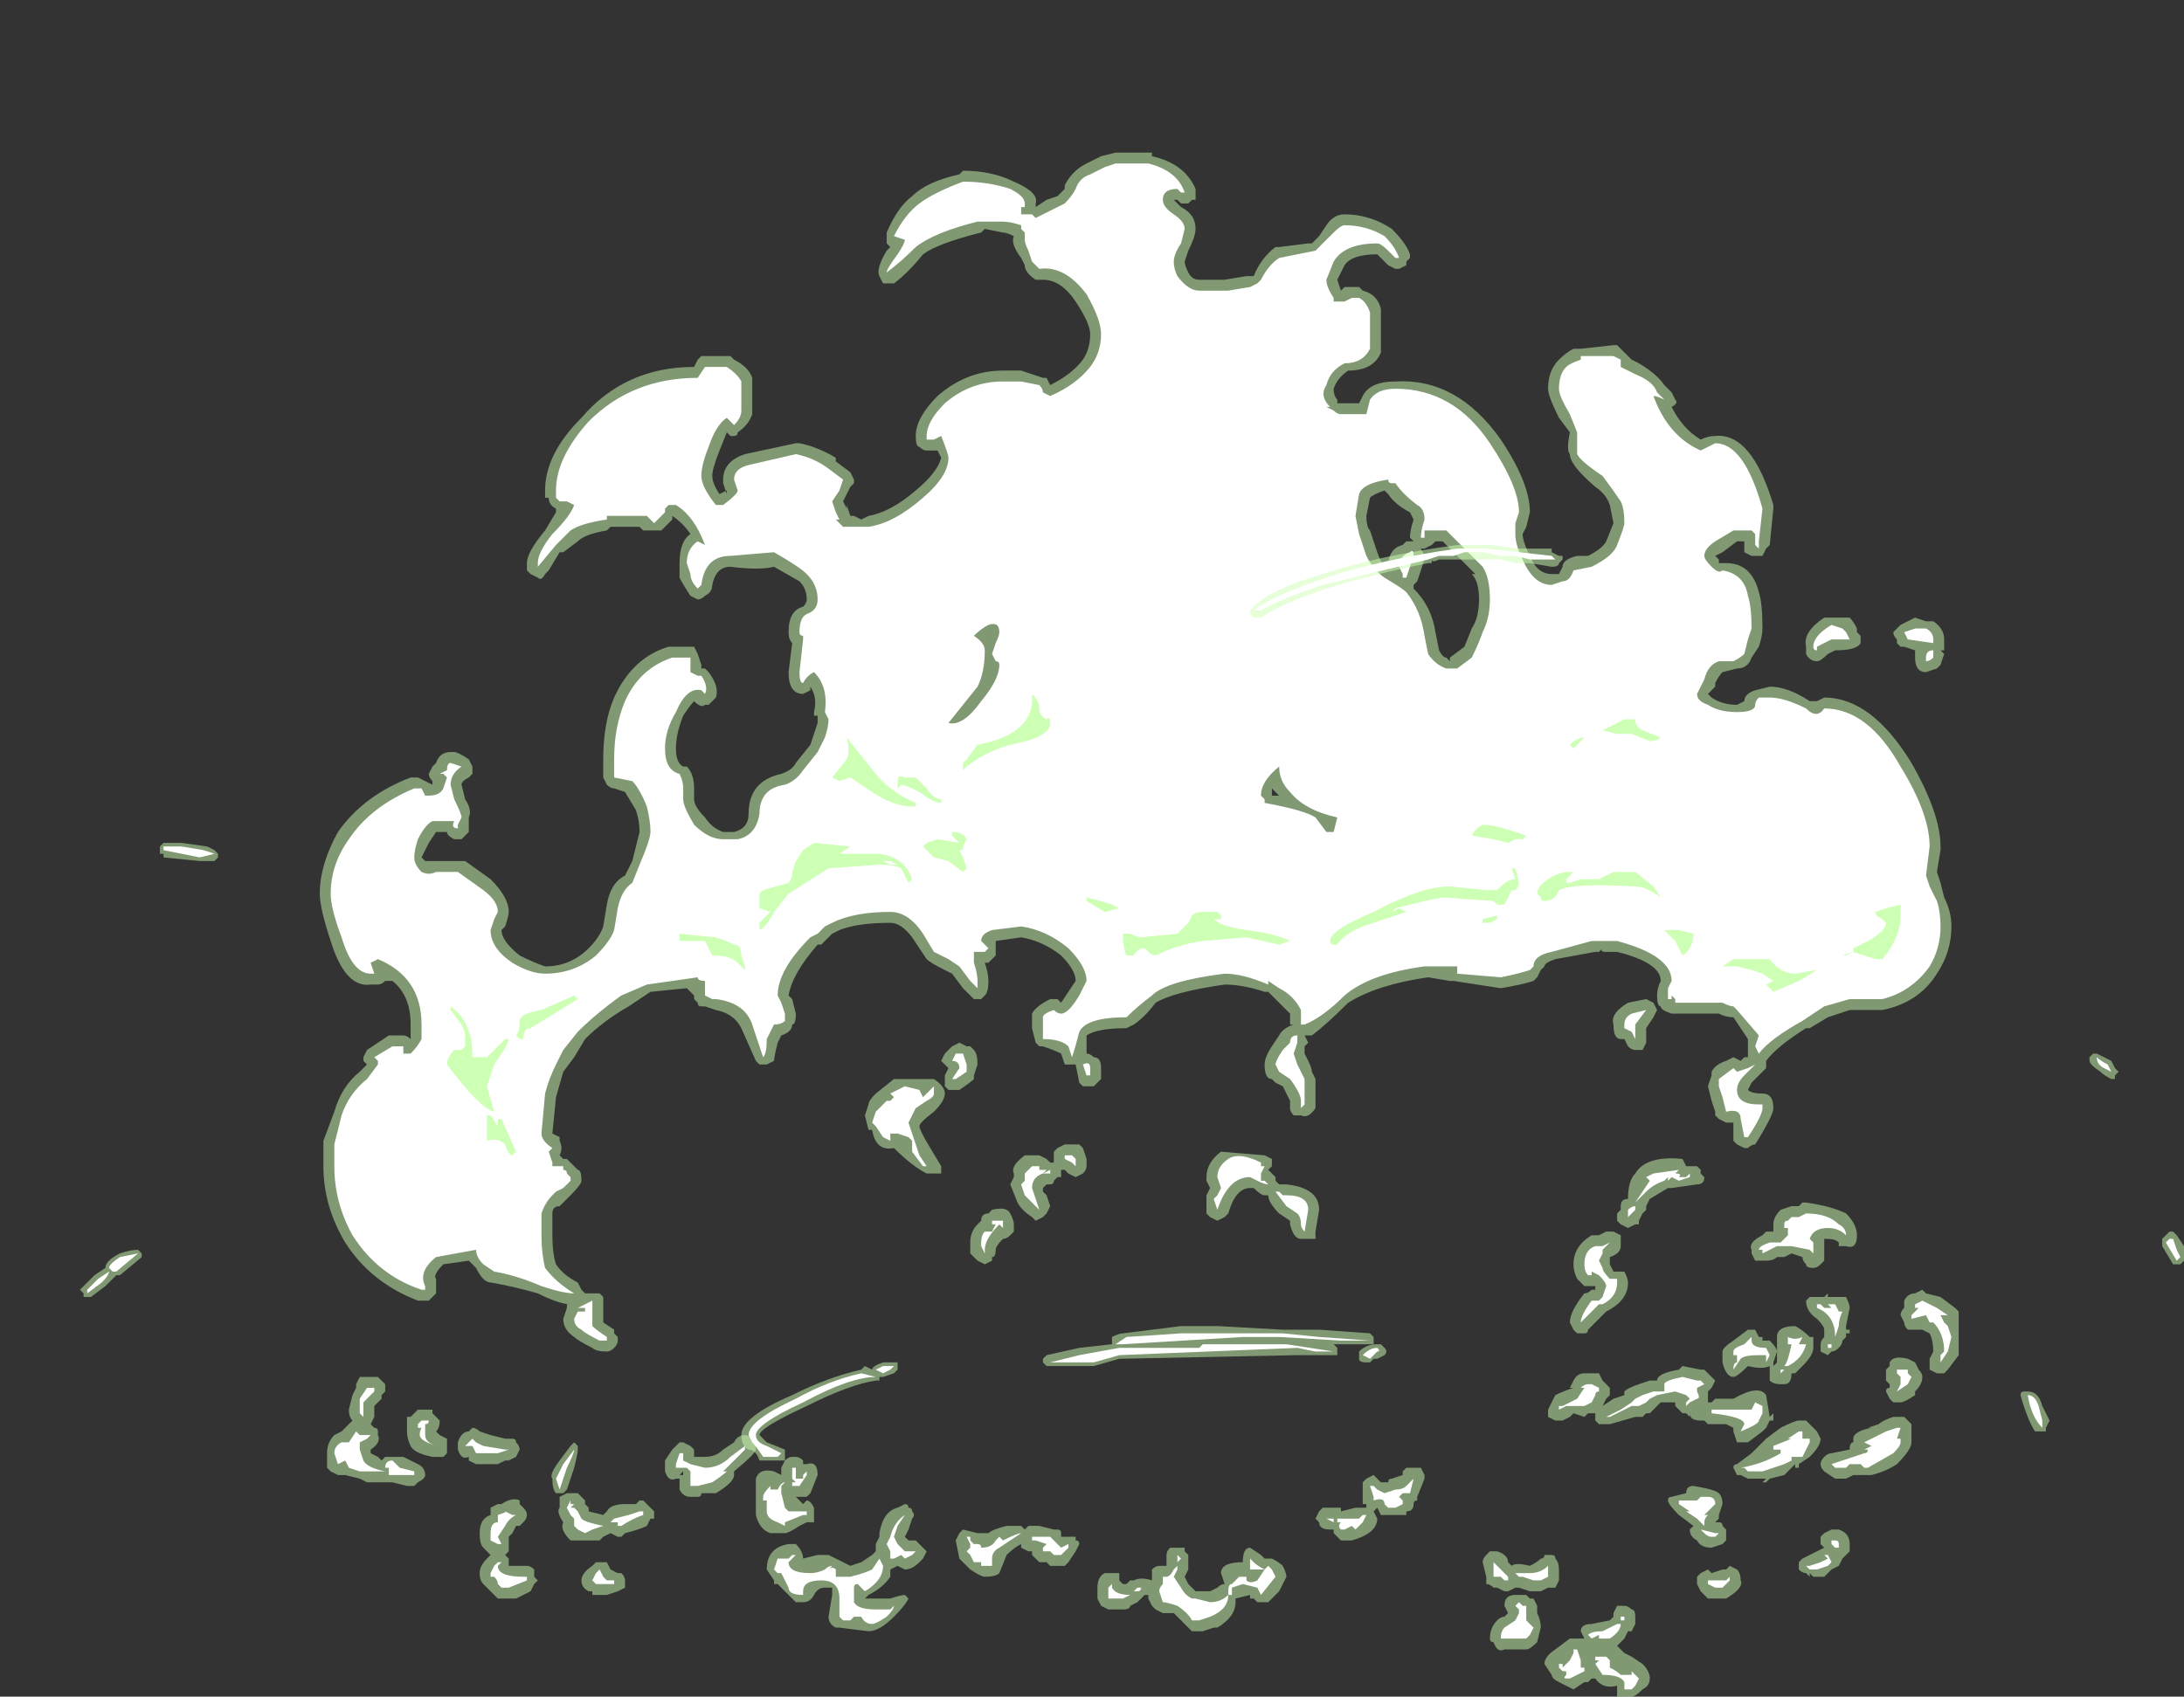 <?xml version="1.0" encoding="UTF-8" standalone="no"?>
<svg xmlns:ffdec="https://www.free-decompiler.com/flash" xmlns:xlink="http://www.w3.org/1999/xlink" ffdec:objectType="frame" height="163.45px" width="210.35px" xmlns="http://www.w3.org/2000/svg">
  <rect width="100%" height="100%" fill="#333333" stroke="none"/>
  <g transform="matrix(1.0, 0.0, 0.0, 1.0, 111.3, 131.25)">
    <use ffdec:characterId="2282" height="21.25" transform="matrix(7.0, 0.0, 0.0, 7.0, -103.6, -116.55)" width="28.95" xlink:href="#shape0"/>
  </g>
  <defs>
    <g id="shape0" transform="matrix(1.0, 0.0, 0.0, 1.0, 14.8, 16.65)">
      <path d="M0.35 -15.9 Q0.55 -15.8 0.55 -15.6 0.55 -15.5 0.45 -15.3 L0.4 -15.15 Q0.4 -15.1 0.45 -15.0 0.5 -14.9 0.6 -14.9 L0.95 -14.9 1.25 -14.95 1.35 -14.95 Q1.45 -15.2 1.65 -15.35 L1.7 -15.35 2.1 -15.4 2.15 -15.4 Q2.2 -15.45 2.25 -15.5 L2.35 -15.65 Q2.45 -15.8 2.6 -15.8 2.95 -15.8 3.25 -15.6 3.45 -15.4 3.5 -15.25 L3.5 -15.2 3.45 -15.15 3.45 -15.1 3.35 -15.05 3.3 -15.05 3.2 -15.1 3.05 -15.25 Q2.7 -15.25 2.6 -15.1 L2.5 -14.9 2.55 -14.75 2.6 -14.8 2.8 -14.8 2.85 -14.75 Q3.05 -14.7 3.1 -14.5 L3.1 -14.2 Q3.1 -13.95 3.1 -13.9 3.0 -13.65 2.65 -13.65 2.5 -13.55 2.45 -13.4 2.45 -13.3 2.5 -13.25 L2.5 -13.2 2.8 -13.2 2.85 -13.3 Q2.95 -13.5 3.3 -13.5 4.15 -13.55 4.75 -12.7 5.15 -12.1 5.15 -11.7 L5.1 -11.5 5.05 -11.4 Q5.05 -11.3 5.15 -11.1 5.25 -10.85 5.45 -10.85 L5.55 -10.85 5.6 -10.95 Q5.6 -11.05 5.8 -11.1 L5.95 -11.1 Q6.15 -11.2 6.2 -11.3 L6.3 -11.55 6.25 -11.8 Q6.2 -11.95 6.05 -12.05 5.7 -12.35 5.7 -12.5 5.65 -12.55 5.7 -12.8 L5.55 -13.0 Q5.4 -13.3 5.4 -13.4 5.4 -13.65 5.55 -13.8 5.65 -13.9 5.75 -13.95 L5.85 -13.95 6.3 -14.0 6.35 -14.0 6.55 -13.8 6.65 -13.75 Q6.9 -13.6 7.0 -13.45 L7.1 -13.35 7.15 -13.25 Q7.2 -13.2 7.1 -13.15 7.25 -12.85 7.5 -12.7 7.6 -12.75 7.7 -12.75 8.2 -12.8 8.5 -11.8 L8.5 -11.75 8.45 -11.25 8.4 -11.2 8.35 -11.1 8.2 -11.1 8.1 -11.15 8.1 -11.3 8.0 -11.3 7.8 -11.15 7.7 -11.1 7.75 -11.05 7.75 -11.0 7.85 -11.0 Q8.2 -11.0 8.3 -10.6 8.35 -10.45 8.35 -10.1 8.35 -10.0 8.3 -9.85 L8.2 -9.7 Q8.15 -9.55 8.0 -9.55 L7.8 -9.5 Q7.75 -9.45 7.7 -9.35 L7.7 -9.3 7.6 -9.2 7.65 -9.15 Q7.8 -9.05 8.0 -9.05 L8.1 -9.1 Q8.1 -9.2 8.25 -9.25 L8.45 -9.3 Q8.7 -9.3 9.0 -9.1 L9.1 -9.1 9.2 -9.15 Q9.85 -9.15 10.4 -8.25 10.8 -7.55 10.8 -7.1 L10.8 -7.05 10.75 -6.75 10.8 -6.6 10.85 -6.4 Q10.95 -6.2 10.95 -6.0 10.95 -5.65 10.75 -5.35 10.5 -4.95 10.0 -4.85 L9.55 -4.85 9.25 -4.75 9.0 -4.6 8.95 -4.6 Q8.55 -4.35 8.4 -4.15 L8.4 -4.05 8.2 -3.85 8.15 -3.75 Q8.2 -3.7 8.35 -3.7 8.5 -3.7 8.5 -3.5 8.5 -3.4 8.25 -3.0 8.2 -3.0 8.15 -2.95 L8.1 -2.95 8.0 -3.0 7.95 -3.05 Q7.95 -3.1 7.95 -3.3 L7.85 -3.3 7.75 -3.35 7.7 -3.4 7.7 -3.45 7.65 -3.6 7.6 -3.8 7.65 -3.95 7.65 -4.0 Q7.7 -4.1 7.85 -4.15 L7.95 -4.2 8.05 -4.15 8.1 -4.2 8.15 -4.2 8.15 -4.45 7.95 -4.75 Q7.85 -4.75 7.75 -4.8 L7.1 -4.8 Q6.95 -4.85 6.95 -4.9 6.9 -4.9 6.9 -5.05 6.9 -5.15 6.95 -5.25 6.95 -5.5 6.35 -5.65 L6.2 -5.65 Q6.1 -5.65 6.15 -5.7 L6.1 -5.65 6.05 -5.65 5.5 -5.55 Q5.35 -5.5 5.35 -5.45 L5.3 -5.4 5.25 -5.3 5.2 -5.25 Q5.05 -5.2 4.75 -5.15 L4.1 -5.25 4.05 -5.25 3.75 -5.3 Q3.05 -5.2 2.65 -4.95 2.35 -4.65 2.15 -4.5 L2.05 -4.5 2.1 -4.4 2.05 -4.35 2.05 -4.25 2.1 -4.15 Q2.15 -4.05 2.15 -4.0 L2.2 -3.9 2.2 -3.5 Q2.1 -3.35 2.0 -3.4 1.95 -3.4 1.9 -3.4 1.85 -3.45 1.85 -3.5 L1.85 -3.6 1.75 -3.8 1.65 -3.85 1.6 -3.9 Q1.5 -3.9 1.5 -4.1 1.5 -4.2 1.6 -4.35 L1.7 -4.5 Q1.75 -4.6 1.9 -4.65 L1.85 -4.65 1.85 -4.8 1.55 -5.1 1.5 -5.1 Q1.2 -5.2 0.95 -5.2 0.25 -5.1 0.0 -4.95 -0.15 -4.75 -0.3 -4.65 L-0.4 -4.6 Q-0.8 -4.6 -0.95 -4.5 L-0.95 -4.25 Q-0.9 -4.25 -0.85 -4.2 -0.75 -4.2 -0.75 -4.05 L-0.75 -3.9 -0.85 -3.8 -1.0 -3.8 -1.05 -3.85 -1.1 -4.1 -1.25 -4.1 -1.3 -4.25 Q-1.4 -4.3 -1.55 -4.35 L-1.6 -4.35 -1.65 -4.4 -1.7 -4.6 -1.7 -4.8 Q-1.65 -4.9 -1.45 -5.0 L-1.35 -5.0 -1.3 -4.95 -1.1 -5.25 Q-1.1 -5.4 -1.3 -5.6 -1.55 -5.8 -1.85 -5.85 L-2.2 -5.8 -2.2 -5.6 -2.3 -5.5 -2.35 -5.5 Q-2.3 -5.35 -2.3 -5.25 -2.3 -5.1 -2.35 -5.05 L-2.4 -5.0 -2.5 -5.0 -2.65 -5.15 -2.8 -5.35 -2.9 -5.4 Q-3.1 -5.5 -3.15 -5.55 L-3.35 -5.85 Q-3.5 -6.05 -3.65 -6.05 -4.1 -6.05 -4.35 -5.95 L-4.45 -5.9 -4.6 -5.75 -4.65 -5.75 Q-5.0 -5.35 -5.05 -5.05 L-5.0 -5.0 -4.95 -4.8 Q-4.95 -4.65 -5.0 -4.65 -5.0 -4.55 -5.15 -4.5 L-5.2 -4.4 Q-5.25 -4.2 -5.25 -4.15 L-5.35 -4.1 -5.45 -4.1 -5.5 -4.15 -5.7 -4.6 Q-5.8 -4.8 -6.05 -4.85 L-6.2 -4.9 -6.25 -4.9 Q-6.3 -4.9 -6.3 -4.95 L-6.35 -5.0 -6.35 -5.05 -6.45 -5.15 -6.95 -5.1 -7.25 -4.9 Q-7.6 -4.7 -7.85 -4.45 L-8.0 -4.2 -8.15 -4.0 -8.25 -3.65 -8.3 -3.15 -8.2 -3.1 -8.2 -3.05 Q-8.15 -2.95 -8.2 -2.85 L-8.15 -2.8 -8.1 -2.8 -7.95 -2.65 Q-7.9 -2.65 -7.9 -2.5 -7.9 -2.45 -8.05 -2.3 L-8.2 -2.15 Q-8.3 -2.15 -8.3 -2.05 L-8.3 -1.75 Q-8.3 -1.5 -8.25 -1.35 -8.15 -1.2 -7.95 -1.1 L-7.9 -1.0 -7.85 -0.95 -7.65 -0.95 -7.6 -0.9 -7.6 -0.55 -7.45 -0.45 -7.45 -0.4 -7.4 -0.35 -7.4 -0.3 Q-7.4 -0.25 -7.45 -0.2 -7.5 -0.15 -7.55 -0.15 -7.7 -0.15 -7.75 -0.2 -7.95 -0.3 -8.0 -0.35 -8.15 -0.45 -8.15 -0.6 L-8.1 -0.75 -8.1 -0.8 -8.05 -0.8 Q-8.2 -0.8 -8.5 -0.95 -8.85 -1.05 -9.15 -1.1 -9.25 -1.1 -9.35 -1.3 L-9.45 -1.4 -9.8 -1.35 Q-9.95 -1.2 -9.9 -1.15 L-9.9 -1.05 Q-9.9 -1.0 -9.9 -0.95 L-10.0 -0.85 -10.15 -0.85 Q-10.8 -1.1 -11.15 -1.65 -11.45 -2.15 -11.45 -2.7 L-11.45 -3.05 -11.3 -3.45 Q-11.2 -3.8 -10.95 -4.0 L-10.85 -4.1 -10.9 -4.15 -10.9 -4.2 -10.85 -4.3 -10.55 -4.5 -10.35 -4.5 Q-10.3 -4.5 -10.25 -4.45 L-10.25 -4.65 Q-10.25 -5.05 -10.5 -5.25 L-10.6 -5.25 Q-10.65 -5.2 -10.7 -5.2 L-10.8 -5.2 Q-11.15 -5.15 -11.35 -5.8 -11.5 -6.25 -11.5 -6.45 -11.5 -6.85 -11.25 -7.3 -10.9 -7.8 -10.25 -8.05 L-10.15 -8.05 -9.95 -7.95 -9.95 -8.0 Q-10.0 -8.05 -10.0 -8.1 L-9.95 -8.2 -9.9 -8.25 Q-9.85 -8.4 -9.7 -8.4 L-9.65 -8.4 Q-9.6 -8.4 -9.45 -8.3 L-9.4 -8.2 Q-9.4 -8.15 -9.4 -8.1 L-9.45 -8.05 Q-9.55 -8.0 -9.55 -7.95 L-9.5 -7.75 Q-9.4 -7.6 -9.45 -7.5 L-9.45 -7.3 -9.55 -7.2 -9.65 -7.2 Q-9.75 -7.25 -9.75 -7.3 L-9.9 -7.3 -10.0 -7.15 -10.1 -6.95 -10.05 -6.9 -9.5 -6.9 -9.15 -6.65 Q-8.9 -6.4 -8.9 -6.2 -8.9 -6.15 -8.95 -6.0 L-9.0 -5.95 Q-9.0 -5.8 -8.75 -5.6 -8.55 -5.5 -8.4 -5.45 -8.05 -5.45 -7.8 -5.7 -7.65 -5.85 -7.6 -6.0 L-7.55 -6.3 Q-7.5 -6.6 -7.3 -6.7 L-7.2 -6.9 -7.1 -7.3 Q-7.1 -7.45 -7.15 -7.6 L-7.3 -7.85 -7.45 -7.9 Q-7.5 -7.9 -7.55 -7.95 L-7.6 -8.05 -7.6 -8.3 Q-7.6 -8.8 -7.45 -9.15 -7.2 -9.7 -6.7 -9.85 L-6.35 -9.85 -6.3 -9.75 -6.25 -9.6 -6.25 -9.55 -6.2 -9.55 -6.15 -9.5 Q-6.0 -9.3 -6.05 -9.15 L-6.15 -9.05 -6.2 -9.05 Q-6.25 -9.0 -6.35 -9.1 -6.4 -9.05 -6.5 -8.9 -6.6 -8.65 -6.6 -8.45 -6.6 -8.25 -6.5 -8.2 L-6.45 -8.2 Q-6.35 -8.1 -6.35 -7.9 L-6.35 -7.75 Q-6.35 -7.65 -6.2 -7.5 -6.1 -7.35 -5.95 -7.3 L-5.8 -7.3 Q-5.6 -7.35 -5.6 -7.55 -5.6 -8.0 -5.15 -8.1 -5.0 -8.15 -4.95 -8.25 L-4.75 -8.5 -4.65 -8.8 -4.65 -8.9 -4.7 -8.9 -4.7 -8.95 Q-4.65 -9.15 -4.75 -9.3 L-4.75 -9.25 -4.85 -9.2 Q-5.05 -9.2 -5.05 -9.5 L-5.0 -9.9 Q-5.05 -9.95 -5.05 -10.05 -5.05 -10.35 -4.85 -10.4 -4.8 -10.45 -4.8 -10.5 -4.8 -10.65 -4.9 -10.75 L-5.25 -10.95 Q-5.45 -10.9 -5.85 -10.95 -6.05 -10.95 -6.1 -10.7 -6.1 -10.6 -6.2 -10.55 -6.25 -10.5 -6.3 -10.5 L-6.4 -10.55 Q-6.5 -10.7 -6.55 -10.8 L-6.55 -11.0 Q-6.55 -11.3 -6.4 -11.4 -6.5 -11.55 -6.65 -11.65 L-6.65 -11.6 -6.8 -11.45 -7.05 -11.45 -7.1 -11.5 -7.5 -11.5 -7.55 -11.45 Q-7.85 -11.4 -7.95 -11.3 L-8.15 -11.15 -8.2 -11.15 -8.35 -10.9 -8.4 -10.85 Q-8.45 -10.75 -8.5 -10.8 L-8.6 -10.85 -8.65 -10.9 -8.65 -11.0 Q-8.65 -11.15 -8.4 -11.45 L-8.25 -11.7 -8.25 -11.75 Q-8.35 -11.8 -8.35 -11.9 L-8.4 -11.9 -8.4 -12.0 Q-8.4 -12.5 -7.9 -13.0 -7.3 -13.7 -6.35 -13.7 L-6.3 -13.8 -6.25 -13.85 -5.85 -13.85 -5.8 -13.8 Q-5.6 -13.7 -5.55 -13.55 -5.55 -13.5 -5.55 -13.3 -5.55 -13.1 -5.55 -13.05 -5.6 -12.9 -5.75 -12.8 -5.75 -12.75 -5.8 -12.75 L-5.85 -12.75 -5.9 -12.8 -6.0 -12.55 Q-6.1 -12.3 -6.1 -12.2 -6.1 -12.1 -6.0 -11.95 L-5.9 -12.0 -5.9 -11.95 -5.95 -12.1 -5.95 -12.15 Q-5.95 -12.4 -5.65 -12.5 L-4.95 -12.65 -4.9 -12.65 Q-4.65 -12.6 -4.4 -12.45 L-4.4 -12.4 -4.2 -12.25 -4.15 -12.15 -4.15 -12.1 -4.2 -12.05 -4.3 -11.85 -4.25 -11.75 -4.25 -11.8 -4.2 -11.65 -4.15 -11.65 -4.05 -11.6 -3.95 -11.65 Q-3.65 -11.7 -3.3 -12.0 -3.0 -12.25 -2.95 -12.45 L-3.0 -12.55 -3.15 -12.55 Q-3.2 -12.55 -3.25 -12.6 -3.3 -12.6 -3.3 -12.75 -3.3 -13.0 -3.0 -13.3 -2.6 -13.65 -2.1 -13.65 L-1.85 -13.65 -1.55 -13.55 -1.5 -13.55 -1.45 -13.45 Q-1.15 -13.6 -1.0 -13.8 -0.9 -13.95 -0.9 -14.15 -0.9 -14.3 -1.1 -14.6 -1.3 -14.9 -1.55 -14.9 L-1.65 -14.9 Q-1.8 -15.0 -1.8 -15.1 L-1.85 -15.2 Q-2.0 -15.4 -1.95 -15.5 -2.05 -15.55 -2.1 -15.55 L-2.35 -15.6 -2.4 -15.55 Q-3.0 -15.4 -3.2 -15.25 -3.4 -15.0 -3.6 -14.85 L-3.75 -14.85 -3.8 -14.95 Q-3.85 -15.05 -3.7 -15.3 L-3.65 -15.35 -3.7 -15.4 -3.7 -15.55 Q-3.55 -15.9 -3.35 -16.05 -3.15 -16.25 -2.7 -16.35 L-2.65 -16.4 Q-2.25 -16.4 -1.95 -16.25 -1.6 -16.1 -1.65 -15.95 L-1.65 -15.9 -1.5 -16.0 -1.35 -16.05 -1.25 -16.15 -1.25 -16.2 Q-1.15 -16.4 -0.95 -16.5 L-0.75 -16.6 -0.55 -16.65 -0.05 -16.65 -0.05 -16.6 Q0.4 -16.5 0.55 -16.15 L0.55 -16.0 0.5 -16.0 0.45 -15.95 0.35 -15.95 0.3 -16.0 0.25 -16.0 0.35 -15.9 M8.15 -11.3 L8.15 -11.3 M10.7 -10.2 Q10.85 -10.1 10.85 -9.95 L10.85 -9.8 10.8 -9.8 10.85 -9.75 10.8 -9.6 10.75 -9.55 10.6 -9.5 Q10.45 -9.5 10.45 -9.7 10.45 -9.75 10.45 -9.8 L10.3 -9.85 10.25 -9.85 10.2 -9.9 10.2 -9.95 Q10.15 -10.0 10.15 -10.05 L10.25 -10.15 10.45 -10.25 10.6 -10.2 10.7 -10.2 M9.65 -10.1 L9.65 -10.05 9.7 -10.0 9.7 -9.9 Q9.65 -9.8 9.35 -9.8 L9.25 -9.75 Q9.15 -9.65 9.1 -9.65 9.0 -9.65 8.95 -9.75 8.95 -9.8 8.95 -9.85 8.9 -10.05 9.2 -10.25 9.25 -10.25 9.3 -10.25 L9.55 -10.25 Q9.6 -10.2 9.65 -10.1 M3.2 -11.95 L3.15 -12.0 Q3.0 -11.95 2.95 -11.9 L2.9 -11.65 Q2.9 -11.5 2.95 -11.45 L3.05 -11.15 Q3.1 -11.0 3.2 -10.9 L3.2 -10.95 Q3.2 -11.2 3.4 -11.25 L3.45 -11.3 3.55 -11.3 3.5 -11.35 Q3.5 -11.45 3.55 -11.6 L3.5 -11.7 Q3.3 -11.8 3.2 -11.95 M3.55 -10.7 L3.55 -10.65 Q3.8 -10.4 3.85 -10.05 L3.9 -9.8 Q3.95 -9.7 4.0 -9.7 L4.05 -9.65 4.05 -9.7 4.25 -9.85 4.35 -10.1 Q4.45 -10.25 4.45 -10.5 4.45 -10.75 4.35 -10.85 L4.4 -10.85 3.95 -11.3 3.85 -11.3 3.8 -11.25 3.7 -11.2 3.65 -11.2 3.7 -11.1 Q3.7 -11.05 3.65 -10.9 L3.6 -10.75 3.55 -10.7 M1.6 -7.9 L1.6 -7.8 1.7 -7.8 1.6 -7.9 M1.6 -2.8 L1.6 -2.7 1.55 -2.65 1.65 -2.55 1.65 -2.5 1.7 -2.45 1.8 -2.45 Q2.25 -2.4 2.25 -2.1 L2.2 -1.8 2.2 -1.7 2.0 -1.7 Q1.9 -1.7 1.85 -1.9 L1.85 -1.95 1.7 -2.05 Q1.55 -2.2 1.55 -2.3 L1.5 -2.3 Q1.45 -2.3 1.35 -2.4 L1.3 -2.4 Q1.1 -2.4 1.0 -2.05 L0.95 -2.0 0.85 -1.95 0.75 -2.0 0.7 -2.05 0.7 -2.3 0.75 -2.4 0.7 -2.5 0.7 -2.55 Q0.7 -2.75 0.9 -2.9 L1.5 -2.85 1.6 -2.8 M1.55 -2.65 L1.55 -2.65 M5.7 -0.55 Q5.7 -0.7 5.9 -0.95 5.95 -0.95 6.0 -1.0 L6.05 -1.0 6.05 -1.05 5.9 -1.05 5.8 -1.15 Q5.75 -1.25 5.75 -1.35 5.75 -1.6 6.0 -1.75 L6.1 -1.75 6.2 -1.8 6.3 -1.8 6.4 -1.75 6.4 -1.6 Q6.4 -1.5 6.25 -1.45 L6.25 -1.35 6.3 -1.25 6.45 -1.25 Q6.5 -1.15 6.5 -1.1 6.5 -0.85 6.2 -0.7 L5.95 -0.45 Q5.95 -0.4 5.9 -0.4 L5.8 -0.4 5.75 -0.45 5.7 -0.55 M6.85 -4.95 L6.9 -4.85 6.85 -4.75 6.75 -4.6 Q6.75 -4.45 6.75 -4.4 L6.7 -4.3 6.6 -4.3 Q6.55 -4.3 6.5 -4.35 L6.45 -4.45 6.4 -4.45 Q6.3 -4.45 6.3 -4.65 6.25 -4.8 6.5 -4.95 L6.75 -5.0 6.85 -4.95 M7.3 -2.7 L7.45 -2.7 7.5 -2.65 7.5 -2.6 7.55 -2.55 Q7.55 -2.45 7.45 -2.45 L7.1 -2.4 7.05 -2.4 6.8 -2.25 6.75 -2.15 6.75 -2.1 6.7 -2.05 6.65 -1.95 6.65 -1.9 6.6 -1.9 6.5 -1.85 6.4 -1.9 6.35 -1.95 6.35 -2.05 6.4 -2.1 6.4 -2.15 Q6.4 -2.25 6.5 -2.25 6.5 -2.5 6.6 -2.6 6.75 -2.85 7.25 -2.8 L7.3 -2.7 M8.6 -2.1 L8.75 -2.15 8.85 -2.15 8.9 -2.2 8.95 -2.2 Q9.3 -2.15 9.5 -2.05 9.65 -1.9 9.65 -1.75 9.65 -1.55 9.5 -1.6 9.45 -1.6 9.4 -1.6 L9.4 -1.65 Q9.35 -1.7 9.25 -1.7 L9.2 -1.7 9.2 -1.4 9.15 -1.35 Q9.1 -1.3 9.05 -1.3 8.95 -1.3 8.95 -1.35 8.9 -1.4 8.9 -1.45 L8.75 -1.5 8.65 -1.45 8.55 -1.45 Q8.5 -1.4 8.4 -1.4 L8.25 -1.4 8.2 -1.5 8.2 -1.55 Q8.15 -1.65 8.35 -1.75 L8.4 -1.8 8.5 -1.8 8.5 -1.9 Q8.5 -2.0 8.6 -2.1 M7.95 -0.3 L8.15 -0.45 8.25 -0.45 8.3 -0.35 8.35 -0.35 8.35 -0.3 8.45 -0.3 Q8.55 -0.2 8.55 -0.15 L8.5 0.0 8.5 0.05 8.55 0.0 8.55 -0.35 Q8.55 -0.5 8.8 -0.5 8.9 -0.45 9.0 -0.35 L9.05 -0.35 9.05 -0.2 Q9.05 -0.1 8.9 0.05 L8.8 0.15 8.75 0.15 Q8.75 0.3 8.65 0.3 L8.6 0.3 Q8.5 0.3 8.45 0.25 L8.45 0.15 Q8.45 0.1 8.45 0.05 8.35 0.1 8.15 0.05 L8.15 0.05 Q8.0 0.2 7.95 0.2 7.85 0.2 7.8 0.0 L7.8 -0.15 Q7.8 -0.2 7.95 -0.3 M8.35 -0.3 L8.35 -0.3 M9.2 -0.9 L9.25 -0.95 9.25 -0.9 9.5 -0.9 Q9.55 -0.8 9.55 -0.75 L9.5 -0.5 9.5 -0.45 9.55 -0.45 9.55 -0.4 9.5 -0.4 9.5 -0.35 9.45 -0.3 Q9.45 -0.25 9.4 -0.2 9.35 -0.15 9.3 -0.15 L9.25 -0.1 9.15 -0.15 9.15 -0.25 Q9.15 -0.3 9.2 -0.35 L9.2 -0.45 Q9.2 -0.5 9.1 -0.6 8.95 -0.7 8.95 -0.85 L9.0 -0.9 9.2 -0.9 M9.15 -0.35 L9.15 -0.35 M10.45 -0.95 L10.55 -1.0 10.6 -0.95 10.8 -0.9 11.0 -0.75 11.05 -0.7 11.05 -0.1 10.9 0.1 10.85 0.15 10.75 0.15 10.65 0.1 10.65 -0.05 10.7 -0.15 Q10.7 -0.3 10.65 -0.4 L10.55 -0.45 10.35 -0.45 Q10.3 -0.5 10.3 -0.55 L10.25 -0.65 Q10.25 -0.7 10.3 -0.75 L10.3 -0.85 Q10.35 -0.95 10.45 -0.95 M10.45 0.0 L10.5 0.1 Q10.55 0.15 10.55 0.2 10.55 0.3 10.45 0.4 L10.45 0.45 Q10.3 0.55 10.25 0.55 L10.15 0.55 10.1 0.5 10.05 0.4 Q10.05 0.35 10.1 0.35 L10.1 0.3 10.05 0.25 10.05 0.1 10.1 0.05 10.1 0.0 Q10.15 -0.1 10.35 -0.05 L10.45 0.0 M10.4 0.85 L10.4 1.1 Q10.4 1.2 10.2 1.4 10.05 1.5 9.85 1.55 L9.6 1.55 9.5 1.6 9.35 1.6 9.2 1.5 Q9.15 1.45 9.15 1.4 9.15 1.35 9.2 1.3 9.25 1.25 9.3 1.25 L9.55 1.2 Q9.55 1.1 9.6 1.1 L9.6 1.05 Q9.6 0.95 9.85 0.9 L9.8 0.9 9.95 0.85 Q10.0 0.8 10.15 0.75 L10.3 0.75 10.4 0.85 M8.95 0.8 L9.1 0.95 9.15 1.05 Q9.15 1.15 9.0 1.3 L8.85 1.4 8.85 1.45 8.8 1.45 8.8 1.4 8.65 1.55 8.45 1.6 8.4 1.65 8.35 1.65 8.4 1.6 8.15 1.6 8.05 1.55 8.0 1.55 7.95 1.45 Q7.95 1.4 8.0 1.4 L8.2 1.25 8.4 1.05 8.6 0.9 Q8.8 0.8 8.85 0.8 L8.95 0.8 M9.55 2.55 L9.55 2.6 9.45 2.7 9.4 2.8 9.3 2.85 9.2 2.95 9.05 2.95 9.0 2.9 9.0 2.95 8.95 2.9 Q8.9 2.9 8.85 2.85 8.85 2.8 8.85 2.75 L8.9 2.7 9.2 2.55 9.15 2.5 9.15 2.4 9.2 2.35 9.3 2.3 9.4 2.3 Q9.55 2.35 9.55 2.5 L9.55 2.55 M8.5 0.7 L8.5 0.8 8.45 0.8 8.4 0.9 8.35 0.95 8.15 1.1 8.0 1.1 7.95 0.95 7.95 0.9 7.85 0.85 7.6 0.85 7.55 0.8 7.5 0.8 Q7.35 0.8 7.35 0.7 L7.35 0.75 7.3 0.7 7.25 0.7 7.15 0.6 7.15 0.55 6.95 0.55 6.8 0.7 6.75 0.7 6.7 0.75 6.6 0.75 6.25 0.85 6.1 0.85 6.05 0.8 6.05 0.7 5.95 0.7 5.9 0.75 5.75 0.7 5.7 0.75 5.6 0.8 5.5 0.8 5.4 0.75 5.4 0.65 5.5 0.45 Q5.6 0.4 5.75 0.35 L5.7 0.35 5.75 0.25 Q5.8 0.15 5.9 0.15 L6.1 0.15 6.15 0.25 6.25 0.35 Q6.25 0.4 6.25 0.45 L6.2 0.5 6.15 0.6 6.3 0.5 6.45 0.45 6.45 0.4 Q6.5 0.35 6.65 0.3 L6.8 0.25 6.9 0.25 Q6.9 0.15 7.2 0.1 L7.25 0.05 7.5 0.1 7.55 0.1 7.7 0.25 7.65 0.35 7.6 0.4 7.6 0.55 7.65 0.55 7.7 0.5 7.95 0.5 Q8.3 0.3 8.4 0.45 L8.45 0.75 8.5 0.7 M7.1 1.85 L7.3 1.8 Q7.3 1.7 7.4 1.7 7.7 1.75 7.75 1.8 7.8 1.85 7.8 1.95 L7.75 2.1 7.75 2.15 7.7 2.2 7.75 2.2 Q7.8 2.2 7.8 2.25 L7.85 2.3 7.85 2.45 7.8 2.5 7.65 2.55 Q7.5 2.55 7.45 2.45 7.35 2.4 7.35 2.3 L7.4 2.25 7.2 2.1 Q7.05 1.95 7.05 1.9 7.05 1.85 7.1 1.85 M6.4 3.35 L6.45 3.35 Q6.5 3.35 6.55 3.4 6.6 3.4 6.6 3.5 L6.6 3.6 6.55 3.7 6.5 3.7 6.45 3.8 6.35 3.9 6.45 4.0 6.55 4.05 6.7 4.15 Q6.8 4.25 6.8 4.35 6.8 4.45 6.7 4.5 6.6 4.6 6.55 4.6 L6.35 4.6 Q6.35 4.55 6.35 4.5 L6.35 4.45 Q6.15 4.5 6.05 4.35 L6.0 4.35 5.95 4.4 5.9 4.4 5.75 4.5 5.55 4.4 Q5.45 4.35 5.45 4.3 L5.35 4.15 Q5.35 4.05 5.5 3.95 L5.7 3.8 5.9 3.8 5.85 3.7 Q5.85 3.6 6.0 3.6 L6.25 3.55 6.3 3.5 6.3 3.45 6.35 3.35 6.4 3.35 M7.8 2.85 L7.85 2.85 7.9 2.8 8.0 2.85 Q8.05 2.9 8.05 3.0 8.1 3.1 7.85 3.25 L7.6 3.25 7.5 3.15 7.45 3.05 Q7.45 3.0 7.45 2.95 L7.5 2.9 7.6 2.85 7.65 2.9 7.8 2.85 M6.1 3.55 L6.1 3.55 M3.15 1.65 L3.2 1.65 Q3.2 1.6 3.25 1.6 L3.4 1.55 3.4 1.5 3.45 1.45 3.65 1.45 3.7 1.55 3.7 1.6 3.6 1.85 3.6 1.9 Q3.55 1.9 3.55 1.95 3.55 2.05 3.45 2.05 L3.45 2.1 3.1 2.1 3.05 2.0 3.0 2.05 3.05 2.15 Q3.05 2.35 2.7 2.45 L2.55 2.45 2.45 2.35 2.45 2.3 2.4 2.3 Q2.25 2.3 2.25 2.2 L2.2 2.15 2.25 2.05 2.3 2.0 2.55 2.0 2.55 2.05 2.75 2.0 2.9 2.0 2.9 1.95 2.85 1.95 2.85 1.65 2.9 1.6 3.0 1.55 3.1 1.65 3.15 1.65 M4.7 2.6 Q4.85 2.65 4.85 2.75 L4.9 2.8 Q4.95 2.75 5.15 2.8 5.25 2.75 5.3 2.7 5.35 2.7 5.35 2.65 L5.45 2.65 Q5.5 2.65 5.5 2.7 5.55 2.75 5.55 2.85 L5.55 3.0 5.5 3.1 5.4 3.1 5.3 3.15 5.15 3.15 5.0 3.1 4.95 3.1 4.85 3.15 4.8 3.15 4.7 3.1 4.65 3.1 Q4.6 3.05 4.55 3.05 L4.55 2.95 4.5 2.75 Q4.5 2.7 4.55 2.65 L4.6 2.6 4.7 2.6 M5.0 3.2 L5.1 3.2 5.15 3.25 5.2 3.25 5.25 3.35 5.25 3.45 Q5.3 3.55 5.3 3.65 L5.25 3.85 Q5.15 3.95 5.1 3.95 L4.8 3.95 Q4.7 4.0 4.65 3.85 4.6 3.85 4.6 3.8 4.6 3.65 4.7 3.55 4.75 3.5 4.8 3.5 L4.85 3.45 4.8 3.35 Q4.8 3.2 4.95 3.2 L5.0 3.2 M5.25 3.45 L5.25 3.45 M0.3 2.55 L0.4 2.55 0.4 2.6 0.45 2.65 0.45 2.85 0.4 2.95 0.45 3.05 0.55 3.15 0.75 3.15 0.85 3.1 Q0.9 3.05 0.95 3.05 L0.9 2.9 Q0.9 2.75 1.2 2.75 1.2 2.55 1.3 2.55 L1.45 2.65 1.5 2.7 1.6 2.7 Q1.7 2.75 1.75 2.8 1.8 2.9 1.8 2.95 L1.7 3.15 1.55 3.3 1.4 3.3 1.35 3.25 1.3 3.25 1.3 3.2 1.1 3.25 1.1 3.3 Q1.1 3.5 0.85 3.65 L0.8 3.65 0.65 3.7 0.5 3.7 0.4 3.6 Q0.35 3.55 0.25 3.45 L0.1 3.45 0.0 3.4 -0.05 3.35 -0.1 3.25 -0.1 3.2 -0.15 3.2 -0.25 3.3 -0.35 3.35 Q-0.35 3.4 -0.45 3.4 L-0.65 3.4 -0.75 3.35 -0.8 3.25 -0.8 3.1 Q-0.8 2.95 -0.7 2.9 L-0.6 2.9 Q-0.55 2.9 -0.5 2.9 L-0.5 3.0 -0.45 3.05 -0.4 3.05 -0.35 3.0 -0.3 3.0 Q-0.2 2.95 -0.05 3.0 L-0.05 2.85 Q0.0 2.8 0.05 2.8 L0.15 2.8 0.15 2.65 Q0.15 2.6 0.2 2.55 L0.3 2.55 M0.9 3.0 L0.9 3.0 M1.3 3.2 L1.3 3.2 M-2.45 -4.1 L-2.5 -3.95 -2.5 -3.9 Q-2.55 -3.85 -2.7 -3.75 L-2.85 -3.75 -2.9 -3.8 -2.9 -3.95 -2.85 -4.05 -2.95 -4.15 -2.9 -4.25 -2.8 -4.35 -2.7 -4.4 -2.6 -4.35 -2.55 -4.35 -2.5 -4.3 Q-2.45 -4.25 -2.45 -4.1 M-3.25 -3.9 L-3.05 -3.9 Q-2.9 -3.8 -2.9 -3.7 -2.9 -3.6 -3.05 -3.45 -3.25 -3.3 -3.25 -3.25 -3.25 -3.2 -3.1 -2.95 L-2.95 -2.7 -2.95 -2.6 -3.15 -2.6 Q-3.35 -2.7 -3.6 -2.95 -3.85 -2.9 -3.9 -3.2 L-3.95 -3.2 -4.0 -3.4 -3.95 -3.55 Q-3.95 -3.6 -3.85 -3.7 L-3.6 -3.9 -3.25 -3.9 M-3.95 -3.15 L-3.95 -3.15 M-1.25 -3.0 L-1.05 -3.0 -1.0 -2.95 -0.95 -2.8 -0.95 -2.7 Q-0.95 -2.65 -1.0 -2.6 L-1.1 -2.55 -1.2 -2.6 -1.25 -2.65 -1.3 -2.65 -1.3 -2.55 -1.35 -2.55 -1.4 -2.5 Q-1.4 -2.45 -1.45 -2.45 L-1.5 -2.45 -1.55 -2.4 -1.55 -2.35 -1.5 -2.3 -1.45 -2.15 -1.5 -2.05 -1.55 -2.0 -1.65 -1.95 -1.7 -2.0 Q-1.85 -2.1 -1.9 -2.2 L-2.0 -2.45 -1.95 -2.55 -1.95 -2.6 Q-2.0 -2.7 -1.8 -2.85 L-1.6 -2.85 -1.5 -2.8 -1.45 -2.75 -1.4 -2.75 -1.4 -2.9 -1.35 -2.95 -1.25 -3.0 M-2.25 -2.1 Q-2.05 -2.15 -2.0 -2.05 -1.95 -1.95 -1.95 -1.9 L-1.95 -1.8 -2.0 -1.75 Q-2.05 -1.7 -2.1 -1.7 -2.2 -1.6 -2.2 -1.55 -2.2 -1.45 -2.25 -1.45 L-2.25 -1.4 -2.35 -1.35 -2.45 -1.4 -2.55 -1.5 -2.55 -1.65 Q-2.55 -1.8 -2.45 -1.9 L-2.4 -1.95 Q-2.4 -2.05 -2.3 -2.05 L-2.25 -2.1 M-1.85 2.5 Q-1.95 2.55 -2.05 2.65 L-2.15 2.9 Q-2.2 2.95 -2.35 2.95 -2.4 2.95 -2.55 2.85 L-2.7 2.7 -2.75 2.45 -2.7 2.35 -2.65 2.3 -2.45 2.35 -2.3 2.35 Q-2.25 2.3 -2.05 2.25 L-1.85 2.25 -1.8 2.3 -1.75 2.25 -1.6 2.25 -1.4 2.3 -1.35 2.3 Q-1.3 2.3 -1.3 2.35 L-1.3 2.4 -1.1 2.4 -1.1 2.45 Q-1.05 2.45 -1.05 2.5 L-1.1 2.6 -1.2 2.75 -1.25 2.8 -1.45 2.8 -1.5 2.75 -1.6 2.75 -1.7 2.65 -1.7 2.6 -1.75 2.6 -1.85 2.55 -1.85 2.5 M-5.5 1.15 L-5.5 1.2 Q-5.5 1.25 -5.8 1.5 L-5.8 1.55 Q-5.8 1.65 -6.05 1.8 L-6.25 1.8 Q-6.25 1.85 -6.3 1.85 L-6.4 1.85 Q-6.5 1.85 -6.55 1.75 L-6.55 1.6 -6.6 1.6 Q-6.7 1.65 -6.75 1.5 L-6.75 1.35 -6.65 1.2 -6.55 1.1 -6.5 1.1 -6.4 1.15 -6.35 1.2 Q-6.35 1.25 -6.35 1.3 L-6.2 1.3 Q-6.05 1.3 -5.95 1.2 L-5.8 1.1 Q-5.75 1.0 -5.65 1.0 -5.6 1.0 -5.55 1.05 -5.5 1.1 -5.5 1.15 M-5.15 1.45 L-5.1 1.35 Q-5.05 1.3 -5.0 1.3 L-4.95 1.3 Q-4.9 1.3 -4.85 1.35 L-4.85 1.4 -4.8 1.4 Q-4.65 1.35 -4.65 1.55 L-4.75 1.8 -4.8 1.85 -4.95 1.85 -4.85 1.95 -4.8 1.9 Q-4.75 1.9 -4.7 2.0 L-4.7 2.2 -4.8 2.2 -4.9 2.25 Q-5.05 2.35 -5.1 2.35 L-5.3 2.35 Q-5.45 2.3 -5.5 2.1 L-5.5 1.6 Q-5.45 1.45 -5.25 1.5 L-5.15 1.55 -5.15 1.45 M-5.25 3.05 L-5.25 3.0 -5.35 2.85 Q-5.35 2.55 -5.05 2.5 L-4.95 2.5 Q-4.85 2.6 -4.85 2.7 L-4.65 2.65 -4.5 2.65 -4.2 2.8 -4.05 2.75 -3.9 2.65 -3.85 2.6 -3.85 2.5 -3.8 2.4 -3.8 2.35 Q-3.75 2.05 -3.55 2.0 L-3.45 1.95 Q-3.4 1.95 -3.4 2.0 -3.35 2.0 -3.35 2.05 -3.3 2.1 -3.35 2.15 L-3.4 2.3 -3.45 2.4 -3.4 2.45 -3.3 2.45 -3.15 2.6 -3.2 2.7 -3.25 2.75 Q-3.35 2.85 -3.45 2.85 L-3.55 2.8 -3.65 2.85 -3.65 2.95 Q-3.75 3.1 -3.95 3.2 L-4.0 3.25 -3.65 3.25 Q-3.5 3.2 -3.45 3.2 L-3.4 3.25 Q-3.45 3.35 -3.6 3.5 -3.8 3.7 -3.95 3.7 L-4.35 3.65 -4.4 3.65 Q-4.5 3.6 -4.5 3.5 L-4.45 3.2 -4.45 3.1 Q-4.5 3.1 -4.55 3.1 -4.65 3.1 -4.7 3.2 -4.75 3.3 -4.85 3.3 L-4.95 3.3 -5.2 3.05 -5.25 3.05 M-6.5 1.55 L-6.5 1.5 -6.55 1.55 -6.5 1.55 M-7.55 2.05 Q-7.5 1.95 -7.3 1.95 L-7.15 1.95 -7.1 1.9 -7.05 1.9 -6.9 2.05 -6.9 2.15 -6.95 2.15 -7.0 2.25 Q-7.1 2.3 -7.3 2.35 L-7.35 2.4 -7.4 2.4 -7.5 2.35 -7.6 2.4 -7.65 2.45 -8.05 2.45 Q-8.2 2.3 -8.15 2.2 -8.25 2.05 -8.2 2.0 L-8.2 1.85 -8.1 1.8 -7.95 1.8 Q-7.9 1.85 -7.85 1.9 L-7.85 1.95 -7.8 2.0 -7.8 2.05 -7.6 2.1 -7.55 2.05 M-8.7 2.2 L-8.75 2.25 -8.8 2.25 -8.85 2.35 -8.9 2.4 -8.9 2.6 -8.95 2.65 -8.9 2.7 -8.9 2.8 -8.65 2.8 Q-8.6 2.8 -8.55 2.85 L-8.55 2.95 -8.5 3.0 -8.55 3.05 -8.6 3.15 -8.8 3.25 -9.05 3.25 -9.25 3.05 Q-9.3 3.0 -9.3 2.9 -9.3 2.8 -9.2 2.7 L-9.15 2.65 -9.25 2.55 Q-9.3 2.5 -9.3 2.35 -9.3 2.15 -9.15 2.1 L-9.15 2.0 -9.05 1.95 -9.0 1.95 Q-8.85 1.85 -8.75 1.9 L-8.75 1.95 -8.7 2.0 Q-8.65 2.05 -8.65 2.1 -8.65 2.15 -8.7 2.2 M-7.4 2.9 L-7.35 2.9 Q-7.3 2.95 -7.3 3.0 L-7.3 3.1 -7.4 3.15 -7.55 3.2 -7.75 3.2 -7.75 3.15 -7.8 3.15 Q-7.9 3.1 -7.9 3.0 -7.9 2.9 -7.75 2.8 L-7.7 2.75 -7.55 2.75 -7.5 2.85 -7.4 2.9 M-10.05 0.65 L-9.95 0.65 -9.95 0.7 -9.85 0.8 Q-9.85 0.9 -9.9 0.95 L-9.85 1.0 -9.75 1.05 -9.75 1.25 -9.8 1.3 -9.95 1.3 Q-10.2 1.25 -10.25 1.15 -10.3 1.05 -10.3 0.95 L-10.3 0.75 -10.25 0.75 -10.15 0.65 -10.05 0.65 M-9.4 0.9 Q-9.35 0.9 -9.3 0.95 L-9.15 1.0 -8.95 1.05 -8.85 1.05 Q-8.8 1.05 -8.8 1.1 -8.75 1.15 -8.75 1.2 L-8.8 1.3 -8.9 1.35 -8.95 1.35 -9.05 1.4 -9.35 1.4 -9.45 1.35 -9.45 1.3 Q-9.55 1.35 -9.6 1.2 L-9.6 1.1 Q-9.55 0.95 -9.45 0.95 L-9.4 0.9 M-9.45 1.3 L-9.45 1.3 M-10.6 0.3 Q-10.6 0.35 -10.6 0.4 L-10.65 0.45 -10.65 0.5 -10.75 0.6 -10.75 0.75 -10.8 0.85 -10.75 0.9 Q-10.7 0.9 -10.7 0.95 L-10.7 1.0 Q-10.65 1.1 -10.8 1.2 L-10.8 1.25 -10.7 1.3 -10.65 1.35 -10.6 1.3 -10.35 1.3 -10.15 1.4 Q-10.05 1.45 -10.05 1.55 -10.05 1.6 -10.15 1.65 L-10.2 1.7 -10.3 1.7 -10.5 1.65 -10.85 1.65 -10.95 1.6 -11.15 1.55 -11.25 1.55 -11.35 1.5 -11.4 1.45 -11.4 1.25 Q-11.4 1.1 -11.3 1.0 L-11.2 0.95 -11.05 0.8 Q-11.1 0.75 -11.1 0.65 L-11.05 0.45 -11.0 0.35 -11.0 0.3 -10.95 0.2 -10.7 0.2 -10.6 0.3" fill="#cdffb4" fill-opacity="0.502" fill-rule="evenodd" stroke="none"/>
      <path d="M0.4 -16.1 L0.35 -16.1 0.3 -16.15 Q0.1 -16.15 0.1 -16.0 0.1 -15.9 0.25 -15.8 0.4 -15.7 0.4 -15.6 L0.35 -15.4 Q0.25 -15.25 0.25 -15.15 0.25 -15.05 0.3 -14.95 0.45 -14.75 0.6 -14.75 L1.0 -14.75 1.3 -14.8 1.4 -14.85 1.45 -14.9 Q1.55 -15.1 1.7 -15.2 L2.2 -15.3 2.45 -15.55 Q2.55 -15.65 2.6 -15.65 2.9 -15.65 3.15 -15.5 3.3 -15.35 3.35 -15.2 L3.3 -15.2 3.2 -15.3 Q3.1 -15.4 3.05 -15.4 2.6 -15.4 2.45 -15.15 L2.35 -14.9 Q2.35 -14.8 2.45 -14.65 L2.45 -14.6 2.6 -14.6 2.7 -14.65 2.8 -14.65 Q2.9 -14.6 2.95 -14.45 L2.95 -13.95 Q2.85 -13.75 2.6 -13.75 2.4 -13.65 2.35 -13.45 2.25 -13.3 2.4 -13.15 L2.35 -13.15 2.45 -13.1 Q2.5 -13.05 2.55 -13.05 L2.9 -13.05 2.95 -13.25 Q3.05 -13.4 3.3 -13.4 4.1 -13.4 4.6 -12.65 5.0 -12.05 5.0 -11.7 L4.95 -11.55 4.95 -11.4 Q4.95 -11.25 5.05 -11.05 5.2 -10.7 5.45 -10.7 L5.6 -10.75 Q5.7 -10.75 5.75 -10.9 L6.0 -10.95 Q6.3 -11.1 6.35 -11.25 6.45 -11.5 6.45 -11.55 6.45 -11.75 6.4 -11.85 6.3 -12.0 6.15 -12.2 5.85 -12.4 5.8 -12.5 5.8 -12.6 5.8 -12.8 L5.7 -13.05 Q5.55 -13.3 5.55 -13.4 5.55 -13.6 5.65 -13.7 5.7 -13.75 5.85 -13.8 L5.85 -13.85 6.3 -13.85 6.4 -13.8 6.4 -13.7 6.6 -13.6 Q6.85 -13.5 6.9 -13.35 L7.0 -13.25 Q6.9 -13.3 6.85 -13.3 7.05 -12.75 7.5 -12.55 L7.7 -12.65 Q8.1 -12.65 8.35 -11.75 L8.3 -11.3 8.3 -11.2 8.25 -11.25 8.25 -11.4 8.2 -11.45 7.95 -11.45 7.7 -11.3 Q7.55 -11.2 7.55 -11.1 7.55 -11.05 7.65 -10.95 7.75 -10.85 7.8 -10.9 8.1 -10.85 8.15 -10.55 8.2 -10.4 8.2 -10.1 L8.15 -9.95 8.1 -9.75 Q8.05 -9.7 7.95 -9.65 L7.75 -9.65 Q7.6 -9.6 7.55 -9.4 L7.45 -9.2 Q7.45 -9.1 7.6 -9.05 7.75 -8.95 8.0 -8.95 8.25 -8.95 8.25 -9.05 8.25 -9.1 8.3 -9.15 L8.45 -9.15 Q8.65 -9.15 8.95 -9.0 9.1 -8.85 9.2 -9.0 9.8 -9.0 10.25 -8.2 10.65 -7.55 10.65 -7.1 L10.6 -6.7 10.65 -6.55 10.75 -6.35 Q10.8 -6.2 10.8 -6.0 10.8 -5.7 10.65 -5.45 10.4 -5.1 10.0 -5.0 L9.55 -5.0 9.2 -4.9 8.9 -4.7 Q8.45 -4.45 8.3 -4.25 L8.25 -4.35 8.3 -4.5 8.0 -4.85 7.95 -4.9 Q7.9 -4.9 7.8 -4.95 L7.15 -4.95 7.15 -5.0 7.1 -5.05 7.1 -5.0 7.05 -5.0 7.05 -5.15 7.1 -5.25 Q7.1 -5.6 6.35 -5.8 L6.0 -5.8 5.45 -5.65 Q5.2 -5.6 5.2 -5.45 L5.15 -5.4 Q5.0 -5.35 4.75 -5.3 L4.15 -5.35 4.15 -5.45 3.7 -5.45 Q2.95 -5.35 2.6 -5.05 2.3 -4.75 2.05 -4.65 L2.0 -4.65 2.0 -4.85 Q1.9 -5.05 1.7 -5.15 L1.55 -5.25 1.55 -5.2 Q1.2 -5.35 0.95 -5.35 0.15 -5.25 -0.05 -5.05 -0.25 -4.9 -0.4 -4.75 -0.95 -4.75 -1.05 -4.55 -1.1 -4.35 -1.15 -4.2 L-1.2 -4.35 Q-1.3 -4.45 -1.55 -4.45 L-1.55 -4.75 Q-1.55 -4.8 -1.4 -4.85 -1.35 -4.8 -1.3 -4.8 -1.2 -4.8 -1.05 -5.05 L-0.95 -5.25 Q-0.95 -5.45 -1.2 -5.7 -1.5 -5.95 -1.85 -6.0 L-2.25 -5.95 Q-2.4 -5.9 -2.4 -5.8 L-2.3 -5.7 -2.35 -5.65 -2.5 -5.65 -2.5 -5.5 Q-2.45 -5.35 -2.45 -5.25 -2.45 -5.2 -2.45 -5.15 L-2.55 -5.25 -2.7 -5.45 -2.85 -5.55 -3.05 -5.65 -3.2 -5.9 Q-3.4 -6.2 -3.65 -6.2 -4.15 -6.2 -4.45 -6.05 L-4.55 -6.0 -4.65 -5.9 -4.75 -5.85 Q-5.2 -5.4 -5.2 -5.05 L-5.15 -4.95 -5.1 -4.8 -5.1 -4.7 Q-5.15 -4.65 -5.25 -4.65 L-5.35 -4.45 Q-5.35 -4.25 -5.4 -4.2 L-5.55 -4.65 Q-5.65 -4.95 -6.05 -5.0 L-6.1 -5.0 -6.2 -5.05 -6.2 -5.25 Q-6.3 -5.25 -6.3 -5.3 L-7.0 -5.2 -7.35 -5.05 Q-7.7 -4.8 -7.95 -4.55 L-8.15 -4.3 -8.25 -4.1 Q-8.35 -3.9 -8.4 -3.7 L-8.45 -3.15 Q-8.45 -3.05 -8.3 -2.95 L-8.35 -2.9 -8.3 -2.75 -8.3 -2.7 -8.15 -2.7 -8.15 -2.65 Q-8.1 -2.65 -8.1 -2.6 L-8.1 -2.6 -8.05 -2.55 -8.05 -2.5 -8.15 -2.4 -8.25 -2.35 -8.3 -2.3 Q-8.4 -2.2 -8.45 -2.05 L-8.45 -1.75 Q-8.45 -1.5 -8.4 -1.3 -8.25 -1.1 -8.0 -0.95 -8.15 -0.95 -8.45 -1.05 -8.8 -1.2 -9.1 -1.25 L-9.25 -1.35 Q-9.35 -1.45 -9.35 -1.55 L-9.9 -1.45 Q-10.15 -1.25 -10.05 -1.05 L-10.05 -1.0 -10.1 -1.0 Q-10.7 -1.2 -11.05 -1.75 -11.3 -2.2 -11.3 -2.7 L-11.3 -3.0 -11.2 -3.4 Q-11.1 -3.7 -10.85 -3.9 L-10.7 -4.1 -10.7 -4.15 -10.75 -4.2 -10.5 -4.35 -10.35 -4.35 -10.35 -4.25 -10.25 -4.25 Q-10.15 -4.35 -10.1 -4.45 L-10.1 -4.65 Q-10.1 -5.3 -10.7 -5.55 L-10.8 -5.5 -10.75 -5.35 -10.8 -5.35 Q-11.05 -5.35 -11.2 -5.85 -11.35 -6.25 -11.35 -6.45 -11.35 -6.85 -11.1 -7.2 -10.8 -7.65 -10.2 -7.9 L-10.1 -7.9 -10.05 -7.8 -10.0 -7.8 Q-9.85 -7.8 -9.8 -7.9 L-9.75 -8.05 -9.8 -8.1 -9.85 -8.1 -9.75 -8.15 Q-9.75 -8.25 -9.7 -8.25 L-9.55 -8.2 Q-9.7 -8.1 -9.7 -7.95 L-9.65 -7.75 Q-9.55 -7.55 -9.55 -7.5 L-9.6 -7.4 -9.6 -7.35 Q-9.7 -7.35 -9.65 -7.45 L-9.95 -7.45 Q-10.05 -7.4 -10.15 -7.2 -10.2 -7.05 -10.2 -6.95 -10.2 -6.85 -10.1 -6.75 -10.0 -6.7 -9.9 -6.75 L-9.6 -6.75 -9.25 -6.5 Q-9.05 -6.35 -9.05 -6.2 L-9.1 -6.1 -9.15 -5.95 Q-9.15 -5.7 -8.85 -5.5 -8.6 -5.35 -8.4 -5.35 -8.0 -5.35 -7.7 -5.6 -7.5 -5.8 -7.45 -5.95 L-7.4 -6.25 Q-7.35 -6.5 -7.2 -6.6 L-7.1 -6.85 Q-6.95 -7.2 -6.95 -7.3 -6.95 -7.45 -7.0 -7.65 -7.1 -7.9 -7.2 -8.0 L-7.45 -8.05 -7.45 -8.3 Q-7.45 -8.75 -7.3 -9.1 -7.1 -9.55 -6.65 -9.7 L-6.4 -9.7 -6.4 -9.5 -6.3 -9.45 -6.25 -9.45 Q-6.15 -9.3 -6.2 -9.2 L-6.25 -9.25 Q-6.45 -9.3 -6.6 -8.95 -6.75 -8.7 -6.75 -8.45 -6.75 -8.15 -6.55 -8.1 -6.5 -8.0 -6.5 -7.9 L-6.5 -7.75 Q-6.5 -7.65 -6.35 -7.4 -6.15 -7.2 -5.95 -7.2 L-5.75 -7.2 Q-5.5 -7.25 -5.45 -7.55 -5.45 -7.9 -5.1 -7.95 -4.95 -8.0 -4.85 -8.15 L-4.65 -8.4 -4.55 -8.6 Q-4.5 -8.75 -4.5 -8.85 L-4.55 -8.95 Q-4.5 -9.3 -4.7 -9.5 -4.8 -9.45 -4.85 -9.35 -4.9 -9.35 -4.9 -9.5 L-4.85 -9.95 -4.85 -10.0 Q-4.9 -10.0 -4.9 -10.05 -4.9 -10.25 -4.8 -10.3 -4.65 -10.35 -4.65 -10.5 -4.65 -10.7 -4.8 -10.85 -4.9 -10.95 -5.25 -11.15 L-5.85 -11.1 Q-6.2 -11.1 -6.25 -10.7 L-6.3 -10.65 Q-6.4 -10.75 -6.4 -10.85 L-6.45 -11.0 Q-6.45 -11.2 -6.3 -11.3 L-6.2 -11.25 Q-6.35 -11.65 -6.6 -11.8 L-6.7 -11.8 -6.75 -11.75 -6.75 -11.7 -6.9 -11.55 -7.0 -11.65 -7.55 -11.65 -7.55 -11.6 Q-7.9 -11.55 -8.05 -11.45 L-8.25 -11.25 -8.5 -10.95 -8.5 -11.0 Q-8.5 -11.15 -8.3 -11.4 -8.05 -11.65 -8.0 -11.8 L-8.1 -11.85 -8.2 -11.85 -8.25 -11.9 -8.25 -12.0 Q-8.25 -12.45 -7.8 -12.95 -7.2 -13.55 -6.3 -13.55 L-6.2 -13.7 -5.9 -13.7 Q-5.75 -13.6 -5.7 -13.5 L-5.7 -13.1 Q-5.7 -13.0 -5.8 -12.9 L-5.9 -13.0 Q-6.05 -12.9 -6.15 -12.6 -6.25 -12.35 -6.25 -12.2 -6.25 -12.05 -6.05 -11.8 L-5.95 -11.8 Q-5.75 -11.95 -5.75 -12.0 L-5.8 -12.15 Q-5.8 -12.3 -5.6 -12.35 L-4.95 -12.5 Q-4.7 -12.45 -4.5 -12.3 L-4.3 -12.15 -4.35 -12.0 -4.45 -11.85 -4.4 -11.7 -4.35 -11.6 -4.4 -11.6 -4.3 -11.5 -3.95 -11.5 Q-3.6 -11.55 -3.2 -11.9 -2.85 -12.2 -2.85 -12.45 -2.85 -12.5 -2.95 -12.75 L-3.05 -12.7 -3.15 -12.7 -3.15 -12.75 Q-3.15 -12.95 -2.9 -13.2 -2.55 -13.5 -2.1 -13.5 L-1.85 -13.5 -1.6 -13.45 Q-1.55 -13.4 -1.55 -13.35 L-1.45 -13.3 Q-1.1 -13.45 -0.9 -13.7 -0.75 -13.9 -0.75 -14.15 -0.75 -14.35 -0.95 -14.7 -1.25 -15.1 -1.6 -15.05 L-1.7 -15.15 -1.75 -15.3 Q-1.8 -15.4 -1.8 -15.45 L-1.8 -15.55 -1.85 -15.6 -1.85 -15.65 Q-2.0 -15.7 -2.1 -15.7 L-2.45 -15.7 Q-3.05 -15.55 -3.3 -15.35 -3.5 -15.15 -3.7 -15.0 -3.7 -15.05 -3.55 -15.25 -3.45 -15.4 -3.45 -15.45 L-3.6 -15.5 Q-3.45 -15.8 -3.25 -15.95 -3.05 -16.1 -2.65 -16.25 -2.3 -16.25 -2.0 -16.15 -1.8 -16.05 -1.8 -15.95 L-1.8 -15.9 -1.85 -15.9 -1.85 -15.8 -1.7 -15.8 -1.65 -15.75 -1.25 -15.95 Q-1.15 -16.05 -1.1 -16.15 -1.05 -16.3 -0.9 -16.35 L-0.7 -16.45 -0.55 -16.5 -0.1 -16.5 Q0.3 -16.4 0.4 -16.1 M10.35 -9.95 L10.3 -10.05 10.45 -10.1 10.6 -10.1 Q10.7 -10.05 10.7 -9.95 L10.7 -9.9 10.35 -9.95 M10.6 -9.65 L10.6 -9.7 Q10.6 -9.8 10.7 -9.8 L10.7 -9.7 Q10.65 -9.65 10.6 -9.65 M9.5 -10.05 L9.55 -9.95 9.3 -9.95 9.1 -9.85 9.1 -9.8 Q9.05 -9.8 9.05 -9.85 9.05 -10.0 9.3 -10.15 L9.45 -10.1 9.5 -10.05 M3.2 -12.15 Q2.85 -12.1 2.8 -11.95 L2.75 -11.65 2.8 -11.4 2.9 -11.1 Q3.0 -10.9 3.15 -10.8 3.4 -10.65 3.45 -10.6 3.65 -10.35 3.7 -10.0 L3.75 -9.75 Q3.85 -9.6 4.0 -9.55 L4.15 -9.55 4.35 -9.7 Q4.45 -9.9 4.5 -10.05 4.6 -10.25 4.6 -10.5 4.6 -10.8 4.5 -10.95 L4.0 -11.45 3.7 -11.45 3.7 -11.35 3.65 -11.35 Q3.65 -11.45 3.7 -11.6 3.7 -11.75 3.6 -11.8 3.4 -11.95 3.3 -12.1 L3.25 -12.1 Q3.2 -12.1 3.2 -12.15 M3.55 -11.1 L3.45 -10.8 3.4 -10.8 3.4 -10.85 3.35 -10.95 Q3.35 -11.1 3.5 -11.15 3.55 -11.2 3.55 -11.1 M1.5 -7.75 L1.5 -7.7 Q2.05 -7.6 2.2 -7.5 L2.35 -7.3 2.45 -7.3 2.5 -7.5 Q2.05 -7.6 1.85 -7.85 1.7 -8.0 1.7 -8.2 1.45 -8.0 1.45 -7.8 L1.5 -7.75 M1.95 -4.4 L1.9 -4.25 1.95 -4.1 2.05 -3.9 2.05 -3.55 2.0 -3.5 2.0 -3.6 Q2.0 -3.7 1.85 -3.9 L1.7 -4.0 1.65 -4.1 Q1.65 -4.15 1.75 -4.3 L1.85 -4.4 Q1.85 -4.5 1.95 -4.5 L1.95 -4.4 M1.5 -2.7 L1.45 -2.6 1.45 -2.5 1.5 -2.5 1.55 -2.45 Q1.5 -2.45 1.4 -2.5 L1.3 -2.55 Q1.0 -2.55 0.85 -2.1 L0.8 -2.25 0.85 -2.3 0.9 -2.4 0.85 -2.55 Q0.85 -2.7 1.0 -2.8 1.15 -2.9 1.45 -2.75 L1.45 -2.7 1.5 -2.7 M1.75 -2.3 L1.8 -2.3 Q2.1 -2.3 2.1 -2.1 L2.05 -1.8 Q2.0 -1.85 2.0 -1.9 2.0 -2.0 1.95 -2.05 L1.8 -2.15 1.65 -2.35 1.7 -2.35 1.75 -2.3 M6.55 -4.55 L6.45 -4.6 6.45 -4.65 Q6.45 -4.75 6.55 -4.8 L6.75 -4.85 6.6 -4.65 6.6 -4.45 6.55 -4.55 M7.75 -3.8 L7.75 -3.9 7.95 -4.05 8.0 -4.0 8.15 -4.05 8.25 -4.1 8.1 -3.95 Q8.0 -3.85 8.0 -3.75 8.0 -3.55 8.3 -3.55 L8.35 -3.55 8.35 -3.5 Q8.35 -3.4 8.15 -3.1 L8.1 -3.1 8.05 -3.35 Q8.05 -3.5 7.85 -3.45 L7.8 -3.65 7.75 -3.8 M7.35 -2.6 L7.35 -2.55 7.2 -2.5 7.1 -2.55 7.05 -2.5 7.05 -2.55 7.0 -2.5 Q6.85 -2.45 6.75 -2.35 L6.6 -2.2 6.8 -2.5 6.75 -2.55 6.85 -2.6 7.2 -2.65 7.15 -2.6 Q7.25 -2.6 7.2 -2.55 L7.3 -2.55 7.35 -2.6 M8.65 -1.9 Q8.65 -1.95 8.7 -1.95 L8.75 -2.0 8.85 -2.0 8.95 -2.05 Q9.25 -2.05 9.4 -1.9 9.5 -1.85 9.5 -1.75 L9.5 -1.75 Q9.4 -1.85 9.25 -1.85 9.05 -1.85 9.0 -1.7 L9.05 -1.65 9.05 -1.5 9.0 -1.55 8.75 -1.6 8.55 -1.6 8.35 -1.5 8.35 -1.55 8.3 -1.55 Q8.3 -1.6 8.45 -1.65 L8.6 -1.65 8.7 -1.75 8.7 -1.85 8.65 -1.85 8.65 -1.9 M6.5 -2.0 L6.5 -2.1 Q6.55 -2.15 6.6 -2.15 L6.6 -2.1 6.5 -2.0 M6.25 -1.65 L6.15 -1.55 6.15 -1.5 6.1 -1.4 6.15 -1.3 Q6.15 -1.25 6.25 -1.15 L6.35 -1.15 6.35 -1.1 Q6.35 -0.9 6.15 -0.8 L6.1 -0.8 5.85 -0.55 Q5.85 -0.65 6.0 -0.85 L6.1 -0.85 6.15 -0.9 6.2 -1.05 Q6.2 -1.1 6.1 -1.2 L6.0 -1.25 6.0 -1.2 5.95 -1.2 Q5.9 -1.25 5.9 -1.35 5.9 -1.55 6.05 -1.6 L6.15 -1.6 6.25 -1.65 M8.2 -0.3 Q8.2 -0.2 8.4 -0.2 L8.45 -0.1 8.4 0.0 8.4 -0.1 8.3 -0.1 Q8.1 -0.1 8.05 -0.05 L7.95 0.1 Q7.95 0.0 8.0 0.0 L8.0 -0.1 7.95 -0.1 7.95 -0.15 Q7.95 -0.2 8.1 -0.25 L8.2 -0.35 8.2 -0.3 M9.3 -0.8 L9.35 -0.8 9.4 -0.7 9.45 -0.7 Q9.4 -0.6 9.4 -0.5 L9.35 -0.35 Q9.35 -0.65 9.1 -0.75 L9.1 -0.8 9.15 -0.8 9.2 -0.75 9.3 -0.75 9.25 -0.8 9.3 -0.8 M8.7 -0.25 L8.7 -0.35 Q8.8 -0.3 8.9 -0.35 L8.85 -0.25 8.95 -0.25 Q8.9 -0.05 8.7 0.05 L8.65 0.05 Q8.7 0.0 8.75 -0.25 L8.7 -0.25 M9.3 -0.2 L9.25 -0.2 9.25 -0.25 9.3 -0.25 9.3 -0.2 M10.6 -0.65 L10.4 -0.6 10.4 -0.65 10.5 -0.75 10.45 -0.75 10.45 -0.8 10.55 -0.85 10.75 -0.75 10.9 -0.65 10.8 -0.65 10.85 -0.55 10.9 -0.5 10.95 -0.35 10.9 -0.15 10.8 0.0 10.8 -0.1 10.85 -0.15 Q10.85 -0.4 10.7 -0.55 L10.65 -0.55 10.6 -0.65 M10.4 0.2 L10.35 0.3 10.2 0.4 10.25 0.3 10.25 0.2 10.2 0.15 10.2 0.1 10.35 0.1 10.35 0.15 10.4 0.2 M10.25 0.9 L10.2 1.05 10.25 1.05 10.25 1.1 Q10.25 1.15 10.15 1.25 L9.8 1.45 9.75 1.45 9.7 1.4 9.55 1.4 9.5 1.45 9.35 1.45 9.3 1.4 9.75 1.25 Q9.8 1.25 9.8 1.2 L9.75 1.2 9.85 1.15 9.75 1.1 10.05 0.95 10.2 0.9 10.25 0.9 M9.0 1.05 L9.0 1.1 8.9 1.3 8.75 1.3 8.75 1.35 8.65 1.4 8.35 1.5 8.15 1.5 8.1 1.45 8.05 1.45 Q8.35 1.4 8.6 1.25 L8.6 1.2 8.5 1.2 8.5 1.15 8.75 1.05 8.7 1.05 8.85 0.95 8.9 0.95 8.9 1.05 9.0 1.05 M9.3 2.45 L9.35 2.45 Q9.4 2.45 9.4 2.5 L9.4 2.55 9.35 2.55 9.3 2.5 9.3 2.45 M9.2 2.65 L9.25 2.65 9.3 2.75 9.25 2.8 9.1 2.85 9.0 2.85 8.95 2.8 9.0 2.8 9.15 2.75 9.25 2.7 9.2 2.65 M8.6 0.1 L8.65 0.1 8.6 0.15 8.6 0.1 M8.25 0.55 L8.35 0.6 8.35 0.7 8.3 0.8 Q8.3 0.85 8.05 0.95 L8.1 0.85 Q8.1 0.75 7.65 0.7 L7.65 0.65 8.2 0.65 8.25 0.55 M7.55 0.3 L7.45 0.35 7.45 0.4 Q7.5 0.5 7.45 0.5 L7.35 0.55 7.3 0.6 7.3 0.55 7.35 0.5 7.3 0.45 7.15 0.4 6.9 0.45 6.8 0.5 6.75 0.55 6.65 0.6 6.55 0.6 6.25 0.75 6.2 0.75 6.4 0.65 6.55 0.55 6.6 0.5 6.7 0.45 6.85 0.4 7.0 0.4 7.0 0.3 Q7.0 0.25 7.25 0.2 L7.45 0.25 7.5 0.25 7.55 0.3 M7.6 0.7 L7.6 0.7 M5.85 0.35 Q5.9 0.3 5.95 0.3 L6.0 0.3 6.1 0.35 6.1 0.4 Q6.05 0.4 6.05 0.45 L6.0 0.55 5.9 0.6 5.65 0.6 5.55 0.65 5.55 0.6 5.6 0.6 5.8 0.5 5.9 0.35 5.85 0.35 M6.45 3.5 L6.45 3.55 6.4 3.55 6.4 3.5 6.45 3.5 M7.2 1.9 L7.45 1.9 7.5 1.85 7.6 1.85 Q7.7 1.85 7.7 1.95 L7.55 2.1 7.6 2.1 Q7.55 2.15 7.55 2.2 L7.55 2.25 7.45 2.15 7.3 2.05 7.35 2.05 7.2 1.95 7.2 1.9 M7.5 2.3 L7.7 2.35 7.75 2.35 7.7 2.4 7.65 2.4 Q7.6 2.4 7.55 2.35 L7.5 2.3 M7.9 2.95 L7.9 3.0 7.8 3.1 7.7 3.1 7.6 3.05 7.6 3.0 7.85 3.0 7.9 2.95 M6.55 4.25 L6.65 4.35 6.6 4.45 6.55 4.5 6.45 4.5 6.45 4.4 Q6.4 4.3 6.15 4.3 L6.05 4.15 6.1 4.1 6.05 4.1 6.05 4.05 6.2 4.05 6.25 4.1 6.25 4.2 Q6.35 4.25 6.4 4.3 L6.55 4.3 6.55 4.25 M6.4 3.6 Q6.4 3.7 6.25 3.8 L6.1 3.8 6.1 3.75 6.0 3.8 5.95 3.75 Q6.0 3.7 6.15 3.7 L6.35 3.6 6.4 3.6 M5.85 4.15 L5.85 4.2 5.9 4.2 5.9 4.25 5.7 4.35 5.65 4.35 Q5.6 4.35 5.65 4.3 L5.65 4.25 5.6 4.25 5.55 4.2 5.55 4.15 5.6 4.15 5.6 4.2 5.7 4.1 5.75 4.0 5.75 3.95 5.8 3.95 5.85 4.1 5.85 4.15 M3.55 1.6 L3.5 1.8 3.4 1.8 3.35 1.85 3.4 1.9 3.4 1.95 3.3 2.0 3.2 2.0 3.15 1.95 Q3.15 1.85 3.0 1.9 L3.0 1.85 2.95 1.7 3.0 1.7 3.05 1.75 3.15 1.8 3.3 1.75 Q3.4 1.75 3.45 1.7 L3.55 1.6 M2.9 2.1 L2.85 2.2 2.75 2.3 2.7 2.25 2.6 2.3 2.55 2.3 Q2.5 2.25 2.55 2.2 L2.5 2.2 2.5 2.15 2.8 2.15 2.85 2.1 2.9 2.1 M4.95 2.9 L5.15 2.9 Q5.3 2.9 5.4 2.8 L5.4 2.95 5.3 3.0 5.2 3.0 5.05 2.95 5.0 2.95 4.95 2.9 M4.75 2.85 L4.85 2.95 4.85 3.0 4.8 3.0 4.75 2.95 4.65 2.95 4.65 2.75 4.75 2.85 M5.0 3.3 L5.05 3.35 5.1 3.35 5.1 3.45 Q5.1 3.5 5.1 3.55 L5.2 3.65 5.15 3.75 5.1 3.8 4.75 3.8 Q4.75 3.7 4.8 3.65 L4.95 3.55 5.0 3.45 5.0 3.4 4.95 3.35 Q4.95 3.4 4.95 3.35 L5.0 3.3 M0.3 2.75 L0.3 2.65 0.35 2.7 0.3 2.75 M0.3 2.8 L0.3 2.85 0.25 2.95 0.35 3.1 Q0.4 3.2 0.5 3.25 L0.55 3.25 0.75 3.3 Q0.9 3.3 1.0 3.2 1.0 3.4 0.75 3.5 L0.6 3.55 0.5 3.55 Q0.45 3.45 0.3 3.35 0.15 3.3 0.1 3.3 L0.05 3.15 Q0.05 3.1 0.1 3.05 L0.1 2.95 0.15 2.95 Q0.2 2.95 0.25 2.85 L0.3 2.8 M1.3 2.8 L1.3 2.7 1.35 2.75 Q1.4 2.8 1.5 2.85 L1.55 2.8 1.6 2.85 1.65 2.95 1.45 3.2 1.4 3.1 1.2 3.05 1.05 3.1 Q1.05 3.15 1.05 3.2 L1.0 3.2 1.0 3.15 Q1.0 3.05 1.05 3.05 L1.15 2.95 1.25 2.95 1.25 3.0 Q1.3 3.05 1.4 3.0 L1.5 2.85 1.3 2.85 1.3 2.8 M2.45 2.15 L2.45 2.2 2.35 2.15 2.45 2.15 Q2.45 2.1 2.45 2.15 M-2.2 -9.9 Q-2.15 -10.0 -2.15 -10.05 -2.15 -10.2 -2.3 -10.15 -2.4 -10.1 -2.5 -10.0 -2.35 -9.9 -2.35 -9.8 -2.35 -9.5 -2.45 -9.3 L-2.85 -8.8 Q-2.65 -8.75 -2.4 -9.1 -2.15 -9.4 -2.15 -9.6 -2.15 -9.65 -2.2 -9.65 L-2.25 -9.75 -2.2 -9.9 M-7.95 -0.7 L-7.85 -0.7 -7.85 -0.75 -7.95 -0.75 -7.75 -0.85 -7.75 -0.5 Q-7.7 -0.45 -7.55 -0.35 L-7.55 -0.3 -7.65 -0.3 Q-7.85 -0.4 -7.9 -0.45 -8.0 -0.5 -8.0 -0.6 L-7.95 -0.7 M-2.65 -4.25 L-2.6 -4.1 -2.6 -4.0 -2.75 -3.9 -2.8 -3.9 -2.7 -4.05 Q-2.7 -4.15 -2.8 -4.15 L-2.75 -4.25 -2.65 -4.25 M-0.9 -3.95 L-0.95 -3.95 -1.0 -4.1 Q-0.9 -4.15 -0.9 -4.05 L-0.9 -3.95 M-3.65 -3.6 L-3.6 -3.65 -3.65 -3.7 -3.45 -3.8 -3.25 -3.75 -3.2 -3.65 -3.05 -3.8 -3.05 -3.7 Q-3.05 -3.65 -3.15 -3.6 L-3.3 -3.5 -3.4 -3.3 -3.25 -2.85 -3.15 -2.7 -3.2 -2.7 -3.35 -2.9 -3.35 -3.05 -3.4 -3.1 -3.55 -3.15 -3.65 -3.15 -3.65 -3.05 -3.75 -3.1 -3.85 -3.25 -3.9 -3.3 -3.85 -3.45 -3.7 -3.6 -3.65 -3.6 M-1.1 -2.7 L-1.15 -2.75 -1.25 -2.8 -1.25 -2.85 -1.15 -2.85 -1.1 -2.8 -1.1 -2.7 M-1.6 -2.7 L-1.6 -2.65 -1.5 -2.65 -1.55 -2.6 -1.45 -2.65 -1.45 -2.6 -1.55 -2.6 Q-1.7 -2.55 -1.7 -2.4 L-1.6 -2.1 -1.8 -2.3 -1.85 -2.45 -1.8 -2.5 -1.8 -2.6 -1.7 -2.7 -1.6 -2.7 M-2.25 -1.95 L-2.1 -1.95 -2.1 -1.85 -2.15 -1.9 Q-2.35 -1.7 -2.35 -1.55 L-2.35 -1.5 -2.4 -1.6 -2.4 -1.65 Q-2.4 -1.75 -2.35 -1.8 L-2.25 -1.8 -2.2 -1.9 -2.25 -1.9 -2.25 -1.95 M-2.1 2.45 Q-1.9 2.35 -1.85 2.35 L-2.15 2.55 Q-2.25 2.6 -2.25 2.7 L-2.25 2.8 -2.4 2.8 -2.4 2.75 -2.5 2.75 -2.55 2.65 -2.6 2.6 -2.55 2.55 -2.55 2.5 -2.6 2.4 -2.55 2.4 -2.55 2.45 -2.5 2.5 -2.45 2.5 Q-2.4 2.5 -2.4 2.55 -2.25 2.55 -2.2 2.45 L-2.15 2.4 -2.1 2.45 M-1.65 2.4 L-1.45 2.4 -1.3 2.55 -1.2 2.5 -1.2 2.55 -1.3 2.65 -1.4 2.65 -1.45 2.6 -1.55 2.6 -1.55 2.55 -1.5 2.5 -1.65 2.45 -1.7 2.45 -1.7 2.4 -1.65 2.4 M-0.2 3.05 L-0.2 3.1 Q-0.2 3.15 -0.25 3.15 L-0.3 3.15 -0.25 3.1 -0.2 3.1 -0.2 3.05 M-0.6 3.05 L-0.6 3.1 Q-0.55 3.2 -0.35 3.2 L-0.45 3.25 -0.65 3.25 -0.65 3.1 -0.6 3.05 M-5.3 1.75 L-5.2 1.75 Q-5.15 1.65 -5.1 1.65 L-5.15 1.7 -5.15 1.8 -5.1 2.0 -5.05 2.05 -4.8 2.05 -4.8 2.1 -4.85 2.1 -5.1 2.2 -5.1 2.25 -5.2 2.2 Q-5.35 2.15 -5.35 2.05 L-5.35 1.9 -5.4 1.9 -5.4 1.85 Q-5.4 1.8 -5.3 1.7 L-5.3 1.75 M-5.65 1.15 L-5.65 1.2 -5.95 1.5 -5.9 1.5 Q-5.95 1.55 -6.1 1.65 L-6.3 1.7 -6.4 1.7 -6.4 1.5 -6.45 1.45 -6.6 1.45 -6.6 1.4 -6.55 1.25 -6.5 1.25 -6.5 1.35 -6.4 1.4 -6.2 1.45 Q-6.0 1.45 -5.85 1.3 L-5.65 1.15 M-4.8 1.5 L-4.8 1.55 -4.9 1.7 -5.0 1.7 -5.0 1.65 -4.95 1.65 -5.0 1.6 -5.0 1.45 -4.95 1.45 -4.95 1.6 -4.85 1.6 -4.85 1.55 -4.8 1.5 M-4.95 2.65 L-5.05 2.75 Q-5.05 2.9 -4.75 2.9 -4.65 2.9 -4.55 2.85 -4.5 2.8 -4.45 2.8 L-4.5 2.85 Q-4.45 2.8 -4.4 2.85 L-4.4 2.95 -4.2 2.95 Q-4.0 2.9 -3.9 2.85 L-3.8 2.7 -3.75 2.8 Q-3.75 3.0 -4.0 3.15 L-4.1 3.05 Q-4.15 3.05 -4.15 3.1 L-4.15 3.3 Q-4.1 3.4 -3.85 3.4 L-3.65 3.4 -3.6 3.35 Q-3.6 3.4 -3.7 3.5 -3.85 3.6 -3.9 3.6 -4.0 3.6 -4.05 3.5 L-4.15 3.5 -4.2 3.55 -4.3 3.55 -4.35 3.5 Q-4.35 3.35 -4.35 3.25 -4.35 3.0 -4.6 3.0 -4.85 3.0 -4.85 3.15 L-4.85 3.2 Q-5.05 3.2 -5.05 3.1 L-5.15 2.9 -5.2 2.9 -5.25 2.85 -5.2 2.7 -5.05 2.7 -5.0 2.65 -4.95 2.65 M-3.6 2.4 L-3.55 2.5 -3.45 2.6 -3.3 2.6 -3.35 2.65 -3.45 2.7 -3.5 2.65 -3.6 2.7 -3.65 2.7 -3.65 2.6 -3.7 2.5 -3.65 2.4 Q-3.6 2.2 -3.45 2.1 L-3.55 2.25 -3.6 2.4 M-7.45 2.15 L-7.25 2.1 -7.1 2.05 -7.05 2.05 -7.05 2.1 Q-7.2 2.15 -7.35 2.25 L-7.4 2.25 -7.4 2.2 -7.5 2.2 -7.45 2.15 M-7.6 2.25 L-7.75 2.3 -7.85 2.35 -7.95 2.3 -8.0 2.25 -8.0 2.15 -8.05 2.1 -8.1 2.0 -8.05 1.9 -8.05 1.95 -8.0 1.95 -8.05 2.0 -8.0 2.0 -7.95 2.05 -7.9 2.15 Q-7.85 2.2 -7.6 2.25 M-8.65 3.0 L-8.9 3.1 -9.0 3.1 -9.05 3.05 Q-9.05 3.0 -9.1 2.95 L-9.15 2.95 -9.15 2.9 -9.1 2.8 -9.05 2.75 -9.0 2.75 -9.05 2.8 Q-9.05 2.95 -8.7 2.95 L-8.65 2.95 -8.65 3.0 M-7.45 3.0 L-7.45 3.05 -7.7 3.05 -7.75 3.0 -7.7 2.9 -7.65 2.85 -7.6 2.95 -7.55 3.0 -7.45 3.0 M-10.05 0.8 L-10.0 0.8 Q-10.0 0.85 -10.05 0.85 -10.05 0.9 -10.05 1.0 -10.05 1.1 -9.9 1.15 -10.05 1.1 -10.1 1.05 -10.15 1.0 -10.1 0.9 L-10.15 0.9 -10.15 0.85 -10.1 0.8 -10.05 0.8 M-9.4 1.05 L-9.35 1.1 -9.25 1.15 -8.95 1.2 -8.9 1.2 -9.05 1.25 -9.35 1.25 -9.4 1.15 -9.5 1.15 -9.4 1.05 M-10.75 0.4 L-10.9 0.55 -10.9 0.75 -10.95 0.7 -10.95 0.5 -10.85 0.35 -10.75 0.35 -10.75 0.4 M-11.0 0.95 L-10.95 1.0 -10.8 1.0 -10.85 1.05 -10.95 1.1 -10.95 1.2 -10.9 1.35 Q-10.85 1.45 -10.6 1.5 L-10.95 1.5 -11.1 1.45 -11.15 1.35 -11.25 1.4 -11.3 1.25 Q-11.3 1.15 -11.2 1.1 L-11.1 1.1 -11.0 0.95 M-10.6 1.45 Q-10.6 1.35 -10.5 1.35 L-10.4 1.45 -10.2 1.5 -10.2 1.55 -10.55 1.55 -10.55 1.45 -10.6 1.45 M-8.95 2.05 L-8.85 2.1 -8.8 2.1 Q-8.9 2.15 -8.95 2.25 L-9.05 2.4 -9.0 2.5 -9.05 2.5 -9.15 2.45 -9.15 2.35 Q-9.15 2.2 -9.05 2.2 L-9.05 2.1 Q-8.9 2.05 -8.95 2.05" fill="#ffffff" fill-rule="evenodd" stroke="none"/>
      <path d="M6.6 -8.85 Q6.6 -8.75 6.7 -8.7 L6.95 -8.6 Q6.9 -8.55 6.8 -8.55 L6.55 -8.65 6.35 -8.65 6.15 -8.7 6.45 -8.85 6.6 -8.85 M6.55 -8.8 L6.55 -8.8 M5.9 -8.6 L5.75 -8.45 5.7 -8.5 Q5.8 -8.6 5.9 -8.6 M5.1 -7.25 L5.05 -7.2 4.95 -7.2 4.85 -7.15 4.65 -7.2 4.35 -7.25 Q4.4 -7.35 4.5 -7.4 4.65 -7.4 4.95 -7.3 L5.1 -7.25 M5.75 -6.75 L5.65 -6.65 5.65 -6.6 5.7 -6.6 5.85 -6.65 6.1 -6.65 6.3 -6.75 6.6 -6.75 6.85 -6.55 6.95 -6.4 Q6.75 -6.55 6.6 -6.55 5.75 -6.6 5.55 -6.5 5.5 -6.35 5.35 -6.35 5.3 -6.35 5.3 -6.4 L5.25 -6.45 Q5.25 -6.55 5.4 -6.65 5.55 -6.75 5.7 -6.75 L5.75 -6.75 M4.95 -6.65 L4.9 -6.8 4.95 -6.8 5.0 -6.6 Q5.0 -6.55 4.95 -6.5 L4.9 -6.5 4.8 -6.3 4.7 -6.3 4.65 -6.35 3.95 -6.4 3.7 -6.35 3.3 -6.25 3.25 -6.2 3.35 -6.25 3.45 -6.2 2.85 -6.0 Q2.6 -5.9 2.5 -5.75 L2.45 -5.75 Q2.4 -5.75 2.4 -5.8 2.4 -5.95 3.0 -6.2 3.65 -6.55 4.05 -6.55 L4.55 -6.5 4.7 -6.5 4.75 -6.55 Q4.85 -6.65 4.95 -6.65 M4.7 -6.1 L4.6 -6.05 4.5 -6.05 4.5 -6.1 4.7 -6.15 4.7 -6.1 M1.7 -5.75 L1.25 -5.85 0.65 -5.8 Q0.3 -5.75 0.0 -5.6 -0.05 -5.6 -0.1 -5.65 L-0.15 -5.7 Q-0.25 -5.7 -0.3 -5.6 L-0.4 -5.6 Q-0.45 -5.7 -0.45 -5.9 L-0.35 -5.9 Q-0.25 -5.85 -0.2 -5.85 L0.3 -5.9 0.45 -6.05 0.5 -6.15 Q0.55 -6.2 0.65 -6.2 L0.85 -6.2 0.9 -6.15 0.9 -6.1 0.8 -6.1 Q0.9 -6.0 1.25 -5.95 1.65 -5.9 1.85 -5.8 L1.7 -5.75 M10.25 -6.15 Q10.25 -5.85 10.0 -5.55 L9.9 -5.55 9.6 -5.65 9.45 -5.6 9.5 -5.6 9.6 -5.65 9.6 -5.7 Q10.05 -5.9 10.05 -6.05 L10.0 -6.1 Q9.9 -6.15 9.9 -6.2 L10.05 -6.25 10.25 -6.3 10.25 -6.15 M8.8 -5.35 L9.1 -5.4 8.85 -5.25 8.5 -5.1 8.4 -5.2 8.5 -5.25 8.35 -5.35 8.2 -5.4 8.0 -5.45 7.8 -5.45 7.95 -5.55 8.45 -5.55 Q8.6 -5.35 8.8 -5.35 M7.2 -5.95 L7.4 -5.9 Q7.4 -5.7 7.25 -5.6 L7.15 -5.8 7.0 -5.95 7.2 -5.95 M-4.45 -8.05 L-4.25 -8.3 Q-4.2 -8.4 -4.25 -8.6 -4.25 -8.7 -4.25 -8.6 L-3.85 -8.1 Q-3.65 -7.85 -3.3 -7.7 L-3.3 -7.65 -3.35 -7.65 Q-3.6 -7.65 -3.9 -7.85 L-4.2 -8.05 -4.35 -8.0 -4.45 -8.05 M-3.3 -8.05 L-3.15 -7.9 Q-3.05 -7.75 -2.95 -7.75 L-2.95 -7.7 Q-3.05 -7.7 -3.25 -7.85 -3.45 -7.95 -3.5 -7.95 L-3.55 -7.9 -3.55 -8.0 Q-3.55 -8.1 -3.45 -8.05 L-3.3 -8.05 M-3.0 -7.2 L-2.7 -7.15 -2.8 -7.25 -2.8 -7.3 Q-2.65 -7.3 -2.6 -7.2 L-2.65 -7.1 -2.65 -7.05 -2.7 -7.05 -2.65 -6.95 -2.6 -6.8 -2.65 -6.75 -2.85 -6.9 -3.05 -6.95 -3.2 -7.1 -3.15 -7.15 -3.0 -7.2 M-4.2 -7.1 L-4.35 -7.0 -3.8 -7.0 Q-3.45 -6.95 -3.35 -6.65 L-3.4 -6.6 -3.5 -6.8 Q-3.6 -6.85 -3.8 -6.85 L-4.5 -6.8 -5.05 -6.45 -5.25 -6.2 Q-5.35 -6.0 -5.45 -5.95 L-5.45 -6.05 -5.3 -6.2 -5.45 -6.25 -5.45 -6.45 -5.4 -6.5 -5.05 -6.6 Q-5.0 -6.65 -5.0 -6.75 L-4.95 -6.9 -4.85 -7.05 -4.7 -7.15 -4.2 -7.1 M-1.6 -9.0 Q-1.6 -8.9 -1.5 -8.85 -1.45 -8.9 -1.45 -8.8 -1.45 -8.6 -2.0 -8.5 -2.35 -8.4 -2.6 -8.2 L-2.65 -8.15 -2.65 -8.25 -2.6 -8.3 -2.45 -8.5 Q-1.65 -8.65 -1.7 -9.2 -1.6 -9.1 -1.6 -9.0 M-6.55 -5.8 L-6.55 -5.9 -6.05 -5.85 Q-5.9 -5.8 -5.8 -5.75 -5.7 -5.75 -5.7 -5.6 L-5.65 -5.45 -5.65 -5.4 -5.75 -5.5 Q-5.85 -5.6 -6.1 -5.6 L-6.2 -5.8 -6.55 -5.8 M-5.8 -5.65 L-5.8 -5.65 M-7.95 -5.0 L-8.6 -4.6 Q-8.7 -4.6 -8.7 -4.45 L-8.75 -4.45 -8.8 -4.5 Q-8.75 -4.55 -8.75 -4.7 -8.75 -4.8 -8.45 -4.85 L-8.0 -5.05 -7.95 -5.0 M-8.9 -4.45 Q-8.9 -4.4 -9.0 -4.25 L-9.1 -4.1 -9.2 -3.8 -9.1 -3.45 Q-9.3 -3.5 -9.75 -4.1 -9.75 -4.2 -9.65 -4.3 L-9.55 -4.3 -9.5 -4.35 Q-9.5 -4.45 -9.5 -4.5 -9.5 -4.55 -9.55 -4.65 L-9.7 -4.85 -9.7 -4.9 Q-9.5 -4.75 -9.45 -4.55 -9.4 -4.45 -9.4 -4.2 L-9.2 -4.2 -8.95 -4.45 -8.9 -4.45 M-9.15 -3.4 L-9.05 -3.25 -9.05 -3.35 -9.0 -3.35 -8.8 -2.9 -8.85 -2.85 Q-8.9 -2.85 -8.95 -3.0 -9.05 -3.1 -9.2 -3.05 L-9.2 -3.4 -9.15 -3.4 M-0.4 -6.2 L-0.5 -6.25 -0.7 -6.2 -0.95 -6.35 -0.95 -6.4 Q-0.75 -6.35 -0.6 -6.3 L-0.4 -6.2 M-3.75 -6.9 L-3.65 -6.85 -3.55 -6.85 -3.65 -6.9 -3.75 -6.9" fill="#cdffb4" fill-rule="evenodd" stroke="none"/>
      <path d="M3.8 -11.0 L3.75 -11.0 Q3.0 -10.85 2.35 -10.65 1.75 -10.45 1.45 -10.25 L1.35 -10.25 1.3 -10.3 1.3 -10.35 1.35 -10.4 Q1.6 -10.65 2.3 -10.85 3.05 -11.1 4.15 -11.25 L4.6 -11.25 5.0 -11.2 5.45 -11.2 5.45 -11.15 5.55 -11.1 5.6 -11.1 5.6 -11.05 5.55 -11.0 Q5.55 -10.95 5.45 -10.95 L5.15 -11.0 4.95 -11.0 4.75 -11.05 3.9 -11.05 Q3.8 -11.0 3.8 -11.05 L3.8 -11.0 M0.5 -0.5 L0.85 -0.5 1.75 -0.45 2.25 -0.45 2.95 -0.4 3.0 -0.35 3.0 -0.25 2.45 -0.25 2.5 -0.2 2.5 -0.1 1.95 -0.1 -0.5 -0.05 -0.85 0.05 -1.5 0.05 -1.55 0.0 -1.55 -0.05 -1.5 -0.1 -1.05 -0.2 -0.6 -0.25 -0.6 -0.35 Q-0.5 -0.4 -0.45 -0.4 L0.35 -0.5 0.5 -0.5 M2.8 -0.1 L2.8 -0.15 Q2.9 -0.25 3.05 -0.25 L3.1 -0.25 3.15 -0.2 Q3.2 -0.15 3.15 -0.1 L3.05 -0.05 3.0 -0.05 2.95 0.0 2.9 0.0 Q2.8 0.0 2.8 -0.05 L2.8 -0.1 M12.85 -4.15 L12.85 -4.2 12.9 -4.25 12.95 -4.25 Q13.05 -4.2 13.15 -4.15 L13.2 -4.05 13.25 -4.0 13.2 -3.95 13.2 -3.9 13.15 -3.9 Q13.05 -3.95 13.0 -4.0 12.85 -4.1 12.85 -4.15 M14.0 -1.8 L14.05 -1.75 14.15 -1.6 14.15 -1.4 14.1 -1.35 14.0 -1.35 13.85 -1.6 13.85 -1.7 13.95 -1.8 14.0 -1.8 M11.9 0.45 Q11.9 0.4 11.95 0.4 L12.0 0.4 Q12.15 0.4 12.2 0.6 L12.3 0.8 12.25 0.9 12.25 0.95 12.1 0.95 Q12.0 0.8 11.9 0.45 M-13.05 -7.1 L-12.95 -7.05 -12.9 -7.0 -12.9 -6.95 -12.95 -6.9 -13.15 -6.9 -13.65 -6.95 -13.65 -7.0 -13.7 -7.0 -13.7 -7.1 -13.65 -7.15 -13.4 -7.15 -13.05 -7.1 M-14.6 -1.2 L-14.45 -1.3 Q-14.45 -1.4 -14.25 -1.5 -14.1 -1.55 -14.0 -1.55 L-13.95 -1.5 -13.95 -1.45 -14.25 -1.2 -14.3 -1.2 -14.45 -1.05 -14.65 -0.9 -14.75 -0.9 -14.75 -0.95 -14.8 -1.0 -14.6 -1.2 M-3.6 0.15 L-3.75 0.2 -3.8 0.2 -3.8 0.25 -3.85 0.25 Q-4.2 0.3 -4.8 0.6 -5.45 0.9 -5.45 1.0 L-5.35 1.1 -5.1 1.2 -5.1 1.35 -5.45 1.35 Q-5.5 1.2 -5.6 1.2 -5.7 1.15 -5.7 1.0 -5.7 0.75 -5.0 0.45 -4.5 0.2 -4.05 0.1 L-4.0 0.05 -3.9 0.1 Q-3.9 0.05 -3.75 0.0 L-3.55 0.0 -3.55 0.1 -3.6 0.15 M-7.95 1.2 Q-7.95 1.25 -8.0 1.45 L-8.1 1.75 -8.15 1.8 -8.25 1.8 Q-8.3 1.75 -8.3 1.6 -8.35 1.55 -8.2 1.35 L-8.05 1.15 -8.0 1.1 -7.95 1.15 -7.95 1.2" fill="#cdffb4" fill-opacity="0.502" fill-rule="evenodd" stroke="none"/>
      <path d="M4.1 -11.1 L3.9 -11.1 3.75 -11.05 2.3 -10.7 Q1.7 -10.5 1.45 -10.35 L1.35 -10.35 Q1.6 -10.55 2.35 -10.8 3.1 -11.05 4.15 -11.2 L4.55 -11.2 5.45 -11.1 5.5 -11.05 5.15 -11.05 4.95 -11.1 4.75 -11.1 4.5 -11.15 4.25 -11.15 4.1 -11.1 M0.85 -0.4 L1.75 -0.4 2.25 -0.35 2.95 -0.3 2.55 -0.3 1.7 -0.35 1.2 -0.35 -0.45 -0.25 -0.55 -0.25 -0.4 -0.35 0.35 -0.4 0.85 -0.4 M0.65 -0.25 L1.8 -0.25 2.45 -0.15 2.2 -0.15 1.95 -0.2 -0.5 -0.1 -0.85 0.0 -1.45 0.0 -1.05 -0.1 -0.5 -0.2 0.6 -0.2 0.65 -0.25 M3.05 -0.15 L2.95 -0.05 2.85 -0.1 Q2.95 -0.2 3.05 -0.2 3.1 -0.15 3.05 -0.15 M13.1 -4.1 L13.15 -4.0 13.05 -4.05 Q12.95 -4.1 12.95 -4.2 13.0 -4.15 13.1 -4.1 M14.05 -1.55 L14.1 -1.45 14.05 -1.4 13.9 -1.65 13.95 -1.7 14.0 -1.7 14.05 -1.55 M12.2 0.85 L12.2 0.9 Q12.05 0.75 12.0 0.45 12.1 0.45 12.15 0.6 L12.2 0.8 12.2 0.85 M-13.4 -7.1 L-13.1 -7.05 -12.95 -7.0 -13.15 -6.95 -13.65 -7.05 -13.65 -7.1 -13.4 -7.1 M-14.7 -0.95 L-14.7 -1.0 -14.55 -1.15 -14.4 -1.25 Q-14.4 -1.2 -14.5 -1.1 L-14.7 -0.95 M-14.3 -1.25 L-14.35 -1.25 -14.4 -1.3 Q-14.4 -1.35 -14.25 -1.45 L-14.0 -1.5 -14.3 -1.25 M-3.85 0.2 Q-4.2 0.2 -4.85 0.55 -5.5 0.85 -5.5 1.0 -5.5 1.1 -5.35 1.15 L-5.15 1.25 -5.2 1.3 -5.4 1.3 Q-5.5 1.15 -5.55 1.1 L-5.6 1.0 Q-5.6 0.8 -4.95 0.5 -4.5 0.25 -4.05 0.15 L-3.85 0.2 M-3.6 0.05 L-3.65 0.1 -3.75 0.15 -3.85 0.1 -3.75 0.05 -3.6 0.05 M-8.1 1.45 L-8.2 1.75 -8.25 1.6 -8.15 1.4 -8.0 1.2 Q-8.0 1.25 -8.1 1.45" fill="#ffffff" fill-rule="evenodd" stroke="none"/>
    </g>
  </defs>
</svg>
